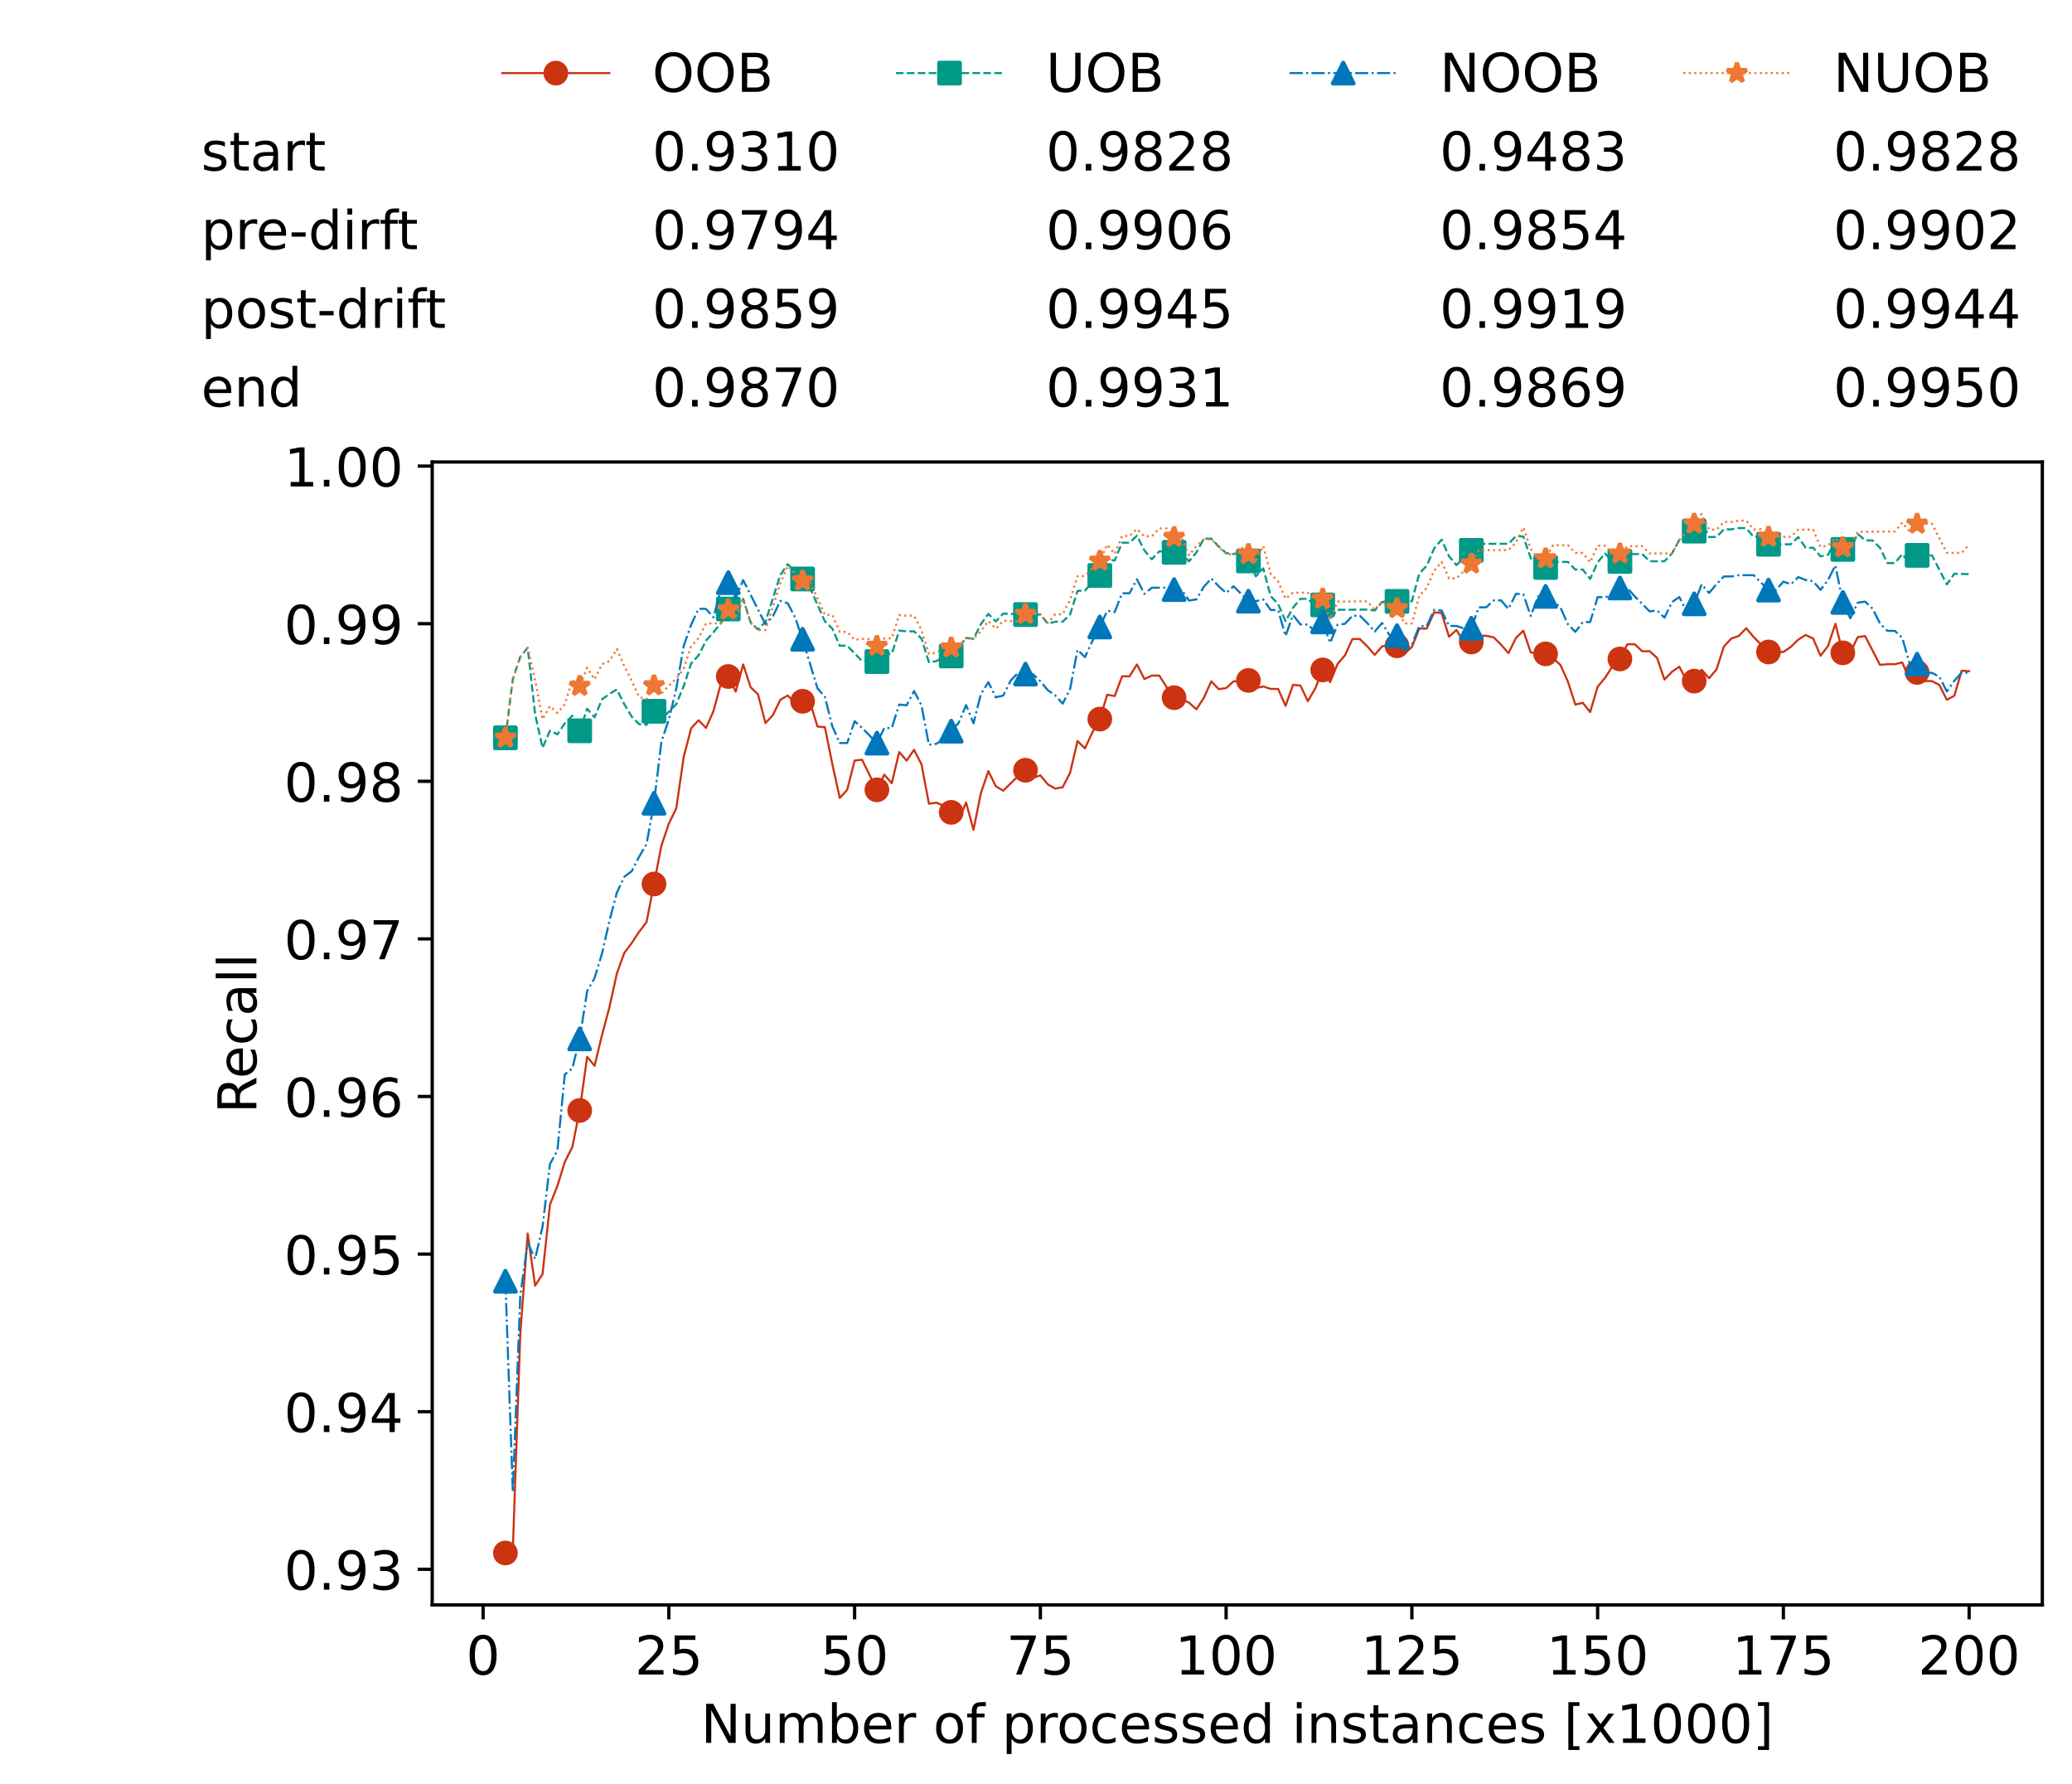 <?xml version="1.0" encoding="utf-8" standalone="no"?>
<!DOCTYPE svg PUBLIC "-//W3C//DTD SVG 1.1//EN"
  "http://www.w3.org/Graphics/SVG/1.1/DTD/svg11.dtd">
<!-- Created with matplotlib (https://matplotlib.org/) -->
<svg height="432.615pt" version="1.1" viewBox="0 0 502.65 432.615" width="502.65pt" xmlns="http://www.w3.org/2000/svg" xmlns:xlink="http://www.w3.org/1999/xlink">
 <defs>
  <style type="text/css">*{stroke-linecap:butt;stroke-linejoin:round;}</style>
 </defs>
 <g id="figure_1">
  <g id="patch_1">
   <path d="M 0 432.615 
L 502.65 432.615 
L 502.65 0 
L 0 0 
z
" style="fill:#ffffff;"/>
  </g>
  <g id="axes_1">
   <g id="patch_2">
    <path d="M 104.85 389.252 
L 495.45 389.252 
L 495.45 112.052 
L 104.85 112.052 
z
" style="fill:#ffffff;"/>
   </g>
   <g id="matplotlib.axis_1">
    <g id="xtick_1">
     <g id="line2d_1">
      <defs>
       <path d="M 0 0 
L 0 3.5 
" id="m353dcc6822" style="stroke:#000000;stroke-width:0.8;"/>
      </defs>
      <g>
       <use style="stroke:#000000;stroke-width:0.8;" x="117.197" xlink:href="#m353dcc6822" y="389.252"/>
      </g>
     </g>
     <g id="text_1">
      <!-- 0 -->
      <g transform="translate(113.061 406.13)scale(0.13 -0.13)">
       <defs>
        <path d="M 31.781 66.406 
Q 24.172 66.406 20.328 58.906 
Q 16.5 51.422 16.5 36.375 
Q 16.5 21.391 20.328 13.891 
Q 24.172 6.391 31.781 6.391 
Q 39.453 6.391 43.281 13.891 
Q 47.125 21.391 47.125 36.375 
Q 47.125 51.422 43.281 58.906 
Q 39.453 66.406 31.781 66.406 
z
M 31.781 74.219 
Q 44.047 74.219 50.516 64.516 
Q 56.984 54.828 56.984 36.375 
Q 56.984 17.969 50.516 8.266 
Q 44.047 -1.422 31.781 -1.422 
Q 19.531 -1.422 13.062 8.266 
Q 6.594 17.969 6.594 36.375 
Q 6.594 54.828 13.062 64.516 
Q 19.531 74.219 31.781 74.219 
z
" id="DejaVuSans-48"/>
       </defs>
       <use xlink:href="#DejaVuSans-48"/>
      </g>
     </g>
    </g>
    <g id="xtick_2">
     <g id="line2d_2">
      <g>
       <use style="stroke:#000000;stroke-width:0.8;" x="162.259" xlink:href="#m353dcc6822" y="389.252"/>
      </g>
     </g>
     <g id="text_2">
      <!-- 25 -->
      <g transform="translate(153.988 406.13)scale(0.13 -0.13)">
       <defs>
        <path d="M 19.188 8.297 
L 53.609 8.297 
L 53.609 0 
L 7.328 0 
L 7.328 8.297 
Q 12.938 14.109 22.625 23.891 
Q 32.328 33.688 34.812 36.531 
Q 39.547 41.844 41.422 45.531 
Q 43.312 49.219 43.312 52.781 
Q 43.312 58.594 39.234 62.25 
Q 35.156 65.922 28.609 65.922 
Q 23.969 65.922 18.812 64.312 
Q 13.672 62.703 7.812 59.422 
L 7.812 69.391 
Q 13.766 71.781 18.938 73 
Q 24.125 74.219 28.422 74.219 
Q 39.75 74.219 46.484 68.547 
Q 53.219 62.891 53.219 53.422 
Q 53.219 48.922 51.531 44.891 
Q 49.859 40.875 45.406 35.406 
Q 44.188 33.984 37.641 27.219 
Q 31.109 20.453 19.188 8.297 
z
" id="DejaVuSans-50"/>
        <path d="M 10.797 72.906 
L 49.516 72.906 
L 49.516 64.594 
L 19.828 64.594 
L 19.828 46.734 
Q 21.969 47.469 24.109 47.828 
Q 26.266 48.188 28.422 48.188 
Q 40.625 48.188 47.75 41.5 
Q 54.891 34.812 54.891 23.391 
Q 54.891 11.625 47.562 5.094 
Q 40.234 -1.422 26.906 -1.422 
Q 22.312 -1.422 17.547 -0.641 
Q 12.797 0.141 7.719 1.703 
L 7.719 11.625 
Q 12.109 9.234 16.797 8.062 
Q 21.484 6.891 26.703 6.891 
Q 35.156 6.891 40.078 11.328 
Q 45.016 15.766 45.016 23.391 
Q 45.016 31 40.078 35.438 
Q 35.156 39.891 26.703 39.891 
Q 22.75 39.891 18.812 39.016 
Q 14.891 38.141 10.797 36.281 
z
" id="DejaVuSans-53"/>
       </defs>
       <use xlink:href="#DejaVuSans-50"/>
       <use x="63.623" xlink:href="#DejaVuSans-53"/>
      </g>
     </g>
    </g>
    <g id="xtick_3">
     <g id="line2d_3">
      <g>
       <use style="stroke:#000000;stroke-width:0.8;" x="207.322" xlink:href="#m353dcc6822" y="389.252"/>
      </g>
     </g>
     <g id="text_3">
      <!-- 50 -->
      <g transform="translate(199.05 406.13)scale(0.13 -0.13)">
       <use xlink:href="#DejaVuSans-53"/>
       <use x="63.623" xlink:href="#DejaVuSans-48"/>
      </g>
     </g>
    </g>
    <g id="xtick_4">
     <g id="line2d_4">
      <g>
       <use style="stroke:#000000;stroke-width:0.8;" x="252.384" xlink:href="#m353dcc6822" y="389.252"/>
      </g>
     </g>
     <g id="text_4">
      <!-- 75 -->
      <g transform="translate(244.113 406.13)scale(0.13 -0.13)">
       <defs>
        <path d="M 8.203 72.906 
L 55.078 72.906 
L 55.078 68.703 
L 28.609 0 
L 18.312 0 
L 43.219 64.594 
L 8.203 64.594 
z
" id="DejaVuSans-55"/>
       </defs>
       <use xlink:href="#DejaVuSans-55"/>
       <use x="63.623" xlink:href="#DejaVuSans-53"/>
      </g>
     </g>
    </g>
    <g id="xtick_5">
     <g id="line2d_5">
      <g>
       <use style="stroke:#000000;stroke-width:0.8;" x="297.446" xlink:href="#m353dcc6822" y="389.252"/>
      </g>
     </g>
     <g id="text_5">
      <!-- 100 -->
      <g transform="translate(285.039 406.13)scale(0.13 -0.13)">
       <defs>
        <path d="M 12.406 8.297 
L 28.516 8.297 
L 28.516 63.922 
L 10.984 60.406 
L 10.984 69.391 
L 28.422 72.906 
L 38.281 72.906 
L 38.281 8.297 
L 54.391 8.297 
L 54.391 0 
L 12.406 0 
z
" id="DejaVuSans-49"/>
       </defs>
       <use xlink:href="#DejaVuSans-49"/>
       <use x="63.623" xlink:href="#DejaVuSans-48"/>
       <use x="127.246" xlink:href="#DejaVuSans-48"/>
      </g>
     </g>
    </g>
    <g id="xtick_6">
     <g id="line2d_6">
      <g>
       <use style="stroke:#000000;stroke-width:0.8;" x="342.509" xlink:href="#m353dcc6822" y="389.252"/>
      </g>
     </g>
     <g id="text_6">
      <!-- 125 -->
      <g transform="translate(330.102 406.13)scale(0.13 -0.13)">
       <use xlink:href="#DejaVuSans-49"/>
       <use x="63.623" xlink:href="#DejaVuSans-50"/>
       <use x="127.246" xlink:href="#DejaVuSans-53"/>
      </g>
     </g>
    </g>
    <g id="xtick_7">
     <g id="line2d_7">
      <g>
       <use style="stroke:#000000;stroke-width:0.8;" x="387.571" xlink:href="#m353dcc6822" y="389.252"/>
      </g>
     </g>
     <g id="text_7">
      <!-- 150 -->
      <g transform="translate(375.164 406.13)scale(0.13 -0.13)">
       <use xlink:href="#DejaVuSans-49"/>
       <use x="63.623" xlink:href="#DejaVuSans-53"/>
       <use x="127.246" xlink:href="#DejaVuSans-48"/>
      </g>
     </g>
    </g>
    <g id="xtick_8">
     <g id="line2d_8">
      <g>
       <use style="stroke:#000000;stroke-width:0.8;" x="432.633" xlink:href="#m353dcc6822" y="389.252"/>
      </g>
     </g>
     <g id="text_8">
      <!-- 175 -->
      <g transform="translate(420.226 406.13)scale(0.13 -0.13)">
       <use xlink:href="#DejaVuSans-49"/>
       <use x="63.623" xlink:href="#DejaVuSans-55"/>
       <use x="127.246" xlink:href="#DejaVuSans-53"/>
      </g>
     </g>
    </g>
    <g id="xtick_9">
     <g id="line2d_9">
      <g>
       <use style="stroke:#000000;stroke-width:0.8;" x="477.695" xlink:href="#m353dcc6822" y="389.252"/>
      </g>
     </g>
     <g id="text_9">
      <!-- 200 -->
      <g transform="translate(465.289 406.13)scale(0.13 -0.13)">
       <use xlink:href="#DejaVuSans-50"/>
       <use x="63.623" xlink:href="#DejaVuSans-48"/>
       <use x="127.246" xlink:href="#DejaVuSans-48"/>
      </g>
     </g>
    </g>
    <g id="text_10">
     <!-- Number of processed instances [x1000] -->
     <g transform="translate(170.025 422.711)scale(0.13 -0.13)">
      <defs>
       <path d="M 9.812 72.906 
L 23.094 72.906 
L 55.422 11.922 
L 55.422 72.906 
L 64.984 72.906 
L 64.984 0 
L 51.703 0 
L 19.391 60.984 
L 19.391 0 
L 9.812 0 
z
" id="DejaVuSans-78"/>
       <path d="M 8.5 21.578 
L 8.5 54.688 
L 17.484 54.688 
L 17.484 21.922 
Q 17.484 14.156 20.5 10.266 
Q 23.531 6.391 29.594 6.391 
Q 36.859 6.391 41.078 11.031 
Q 45.312 15.672 45.312 23.688 
L 45.312 54.688 
L 54.297 54.688 
L 54.297 0 
L 45.312 0 
L 45.312 8.406 
Q 42.047 3.422 37.719 1 
Q 33.406 -1.422 27.688 -1.422 
Q 18.266 -1.422 13.375 4.438 
Q 8.5 10.297 8.5 21.578 
z
M 31.109 56 
z
" id="DejaVuSans-117"/>
       <path d="M 52 44.188 
Q 55.375 50.25 60.062 53.125 
Q 64.75 56 71.094 56 
Q 79.641 56 84.281 50.016 
Q 88.922 44.047 88.922 33.016 
L 88.922 0 
L 79.891 0 
L 79.891 32.719 
Q 79.891 40.578 77.094 44.375 
Q 74.312 48.188 68.609 48.188 
Q 61.625 48.188 57.562 43.547 
Q 53.516 38.922 53.516 30.906 
L 53.516 0 
L 44.484 0 
L 44.484 32.719 
Q 44.484 40.625 41.703 44.406 
Q 38.922 48.188 33.109 48.188 
Q 26.219 48.188 22.156 43.531 
Q 18.109 38.875 18.109 30.906 
L 18.109 0 
L 9.078 0 
L 9.078 54.688 
L 18.109 54.688 
L 18.109 46.188 
Q 21.188 51.219 25.484 53.609 
Q 29.781 56 35.688 56 
Q 41.656 56 45.828 52.969 
Q 50 49.953 52 44.188 
z
" id="DejaVuSans-109"/>
       <path d="M 48.688 27.297 
Q 48.688 37.203 44.609 42.844 
Q 40.531 48.484 33.406 48.484 
Q 26.266 48.484 22.188 42.844 
Q 18.109 37.203 18.109 27.297 
Q 18.109 17.391 22.188 11.75 
Q 26.266 6.109 33.406 6.109 
Q 40.531 6.109 44.609 11.75 
Q 48.688 17.391 48.688 27.297 
z
M 18.109 46.391 
Q 20.953 51.266 25.266 53.625 
Q 29.594 56 35.594 56 
Q 45.562 56 51.781 48.094 
Q 58.016 40.188 58.016 27.297 
Q 58.016 14.406 51.781 6.484 
Q 45.562 -1.422 35.594 -1.422 
Q 29.594 -1.422 25.266 0.953 
Q 20.953 3.328 18.109 8.203 
L 18.109 0 
L 9.078 0 
L 9.078 75.984 
L 18.109 75.984 
z
" id="DejaVuSans-98"/>
       <path d="M 56.203 29.594 
L 56.203 25.203 
L 14.891 25.203 
Q 15.484 15.922 20.484 11.062 
Q 25.484 6.203 34.422 6.203 
Q 39.594 6.203 44.453 7.469 
Q 49.312 8.734 54.109 11.281 
L 54.109 2.781 
Q 49.266 0.734 44.188 -0.344 
Q 39.109 -1.422 33.891 -1.422 
Q 20.797 -1.422 13.156 6.188 
Q 5.516 13.812 5.516 26.812 
Q 5.516 40.234 12.766 48.109 
Q 20.016 56 32.328 56 
Q 43.359 56 49.781 48.891 
Q 56.203 41.797 56.203 29.594 
z
M 47.219 32.234 
Q 47.125 39.594 43.094 43.984 
Q 39.062 48.391 32.422 48.391 
Q 24.906 48.391 20.391 44.141 
Q 15.875 39.891 15.188 32.172 
z
" id="DejaVuSans-101"/>
       <path d="M 41.109 46.297 
Q 39.594 47.172 37.812 47.578 
Q 36.031 48 33.891 48 
Q 26.266 48 22.188 43.047 
Q 18.109 38.094 18.109 28.812 
L 18.109 0 
L 9.078 0 
L 9.078 54.688 
L 18.109 54.688 
L 18.109 46.188 
Q 20.953 51.172 25.484 53.578 
Q 30.031 56 36.531 56 
Q 37.453 56 38.578 55.875 
Q 39.703 55.766 41.062 55.516 
z
" id="DejaVuSans-114"/>
       <path id="DejaVuSans-32"/>
       <path d="M 30.609 48.391 
Q 23.391 48.391 19.188 42.75 
Q 14.984 37.109 14.984 27.297 
Q 14.984 17.484 19.156 11.844 
Q 23.344 6.203 30.609 6.203 
Q 37.797 6.203 41.984 11.859 
Q 46.188 17.531 46.188 27.297 
Q 46.188 37.016 41.984 42.703 
Q 37.797 48.391 30.609 48.391 
z
M 30.609 56 
Q 42.328 56 49.016 48.375 
Q 55.719 40.766 55.719 27.297 
Q 55.719 13.875 49.016 6.219 
Q 42.328 -1.422 30.609 -1.422 
Q 18.844 -1.422 12.172 6.219 
Q 5.516 13.875 5.516 27.297 
Q 5.516 40.766 12.172 48.375 
Q 18.844 56 30.609 56 
z
" id="DejaVuSans-111"/>
       <path d="M 37.109 75.984 
L 37.109 68.5 
L 28.516 68.5 
Q 23.688 68.5 21.797 66.547 
Q 19.922 64.594 19.922 59.516 
L 19.922 54.688 
L 34.719 54.688 
L 34.719 47.703 
L 19.922 47.703 
L 19.922 0 
L 10.891 0 
L 10.891 47.703 
L 2.297 47.703 
L 2.297 54.688 
L 10.891 54.688 
L 10.891 58.5 
Q 10.891 67.625 15.141 71.797 
Q 19.391 75.984 28.609 75.984 
z
" id="DejaVuSans-102"/>
       <path d="M 18.109 8.203 
L 18.109 -20.797 
L 9.078 -20.797 
L 9.078 54.688 
L 18.109 54.688 
L 18.109 46.391 
Q 20.953 51.266 25.266 53.625 
Q 29.594 56 35.594 56 
Q 45.562 56 51.781 48.094 
Q 58.016 40.188 58.016 27.297 
Q 58.016 14.406 51.781 6.484 
Q 45.562 -1.422 35.594 -1.422 
Q 29.594 -1.422 25.266 0.953 
Q 20.953 3.328 18.109 8.203 
z
M 48.688 27.297 
Q 48.688 37.203 44.609 42.844 
Q 40.531 48.484 33.406 48.484 
Q 26.266 48.484 22.188 42.844 
Q 18.109 37.203 18.109 27.297 
Q 18.109 17.391 22.188 11.75 
Q 26.266 6.109 33.406 6.109 
Q 40.531 6.109 44.609 11.75 
Q 48.688 17.391 48.688 27.297 
z
" id="DejaVuSans-112"/>
       <path d="M 48.781 52.594 
L 48.781 44.188 
Q 44.969 46.297 41.141 47.344 
Q 37.312 48.391 33.406 48.391 
Q 24.656 48.391 19.812 42.844 
Q 14.984 37.312 14.984 27.297 
Q 14.984 17.281 19.812 11.734 
Q 24.656 6.203 33.406 6.203 
Q 37.312 6.203 41.141 7.25 
Q 44.969 8.297 48.781 10.406 
L 48.781 2.094 
Q 45.016 0.344 40.984 -0.531 
Q 36.969 -1.422 32.422 -1.422 
Q 20.062 -1.422 12.781 6.344 
Q 5.516 14.109 5.516 27.297 
Q 5.516 40.672 12.859 48.328 
Q 20.219 56 33.016 56 
Q 37.156 56 41.109 55.141 
Q 45.062 54.297 48.781 52.594 
z
" id="DejaVuSans-99"/>
       <path d="M 44.281 53.078 
L 44.281 44.578 
Q 40.484 46.531 36.375 47.5 
Q 32.281 48.484 27.875 48.484 
Q 21.188 48.484 17.844 46.438 
Q 14.5 44.391 14.5 40.281 
Q 14.5 37.156 16.891 35.375 
Q 19.281 33.594 26.516 31.984 
L 29.594 31.297 
Q 39.156 29.25 43.188 25.516 
Q 47.219 21.781 47.219 15.094 
Q 47.219 7.469 41.188 3.016 
Q 35.156 -1.422 24.609 -1.422 
Q 20.219 -1.422 15.453 -0.562 
Q 10.688 0.297 5.422 2 
L 5.422 11.281 
Q 10.406 8.688 15.234 7.391 
Q 20.062 6.109 24.812 6.109 
Q 31.156 6.109 34.562 8.281 
Q 37.984 10.453 37.984 14.406 
Q 37.984 18.062 35.516 20.016 
Q 33.062 21.969 24.703 23.781 
L 21.578 24.516 
Q 13.234 26.266 9.516 29.906 
Q 5.812 33.547 5.812 39.891 
Q 5.812 47.609 11.281 51.797 
Q 16.75 56 26.812 56 
Q 31.781 56 36.172 55.266 
Q 40.578 54.547 44.281 53.078 
z
" id="DejaVuSans-115"/>
       <path d="M 45.406 46.391 
L 45.406 75.984 
L 54.391 75.984 
L 54.391 0 
L 45.406 0 
L 45.406 8.203 
Q 42.578 3.328 38.25 0.953 
Q 33.938 -1.422 27.875 -1.422 
Q 17.969 -1.422 11.734 6.484 
Q 5.516 14.406 5.516 27.297 
Q 5.516 40.188 11.734 48.094 
Q 17.969 56 27.875 56 
Q 33.938 56 38.25 53.625 
Q 42.578 51.266 45.406 46.391 
z
M 14.797 27.297 
Q 14.797 17.391 18.875 11.75 
Q 22.953 6.109 30.078 6.109 
Q 37.203 6.109 41.297 11.75 
Q 45.406 17.391 45.406 27.297 
Q 45.406 37.203 41.297 42.844 
Q 37.203 48.484 30.078 48.484 
Q 22.953 48.484 18.875 42.844 
Q 14.797 37.203 14.797 27.297 
z
" id="DejaVuSans-100"/>
       <path d="M 9.422 54.688 
L 18.406 54.688 
L 18.406 0 
L 9.422 0 
z
M 9.422 75.984 
L 18.406 75.984 
L 18.406 64.594 
L 9.422 64.594 
z
" id="DejaVuSans-105"/>
       <path d="M 54.891 33.016 
L 54.891 0 
L 45.906 0 
L 45.906 32.719 
Q 45.906 40.484 42.875 44.328 
Q 39.844 48.188 33.797 48.188 
Q 26.516 48.188 22.312 43.547 
Q 18.109 38.922 18.109 30.906 
L 18.109 0 
L 9.078 0 
L 9.078 54.688 
L 18.109 54.688 
L 18.109 46.188 
Q 21.344 51.125 25.703 53.562 
Q 30.078 56 35.797 56 
Q 45.219 56 50.047 50.172 
Q 54.891 44.344 54.891 33.016 
z
" id="DejaVuSans-110"/>
       <path d="M 18.312 70.219 
L 18.312 54.688 
L 36.812 54.688 
L 36.812 47.703 
L 18.312 47.703 
L 18.312 18.016 
Q 18.312 11.328 20.141 9.422 
Q 21.969 7.516 27.594 7.516 
L 36.812 7.516 
L 36.812 0 
L 27.594 0 
Q 17.188 0 13.234 3.875 
Q 9.281 7.766 9.281 18.016 
L 9.281 47.703 
L 2.688 47.703 
L 2.688 54.688 
L 9.281 54.688 
L 9.281 70.219 
z
" id="DejaVuSans-116"/>
       <path d="M 34.281 27.484 
Q 23.391 27.484 19.188 25 
Q 14.984 22.516 14.984 16.5 
Q 14.984 11.719 18.141 8.906 
Q 21.297 6.109 26.703 6.109 
Q 34.188 6.109 38.703 11.406 
Q 43.219 16.703 43.219 25.484 
L 43.219 27.484 
z
M 52.203 31.203 
L 52.203 0 
L 43.219 0 
L 43.219 8.297 
Q 40.141 3.328 35.547 0.953 
Q 30.953 -1.422 24.312 -1.422 
Q 15.922 -1.422 10.953 3.297 
Q 6 8.016 6 15.922 
Q 6 25.141 12.172 29.828 
Q 18.359 34.516 30.609 34.516 
L 43.219 34.516 
L 43.219 35.406 
Q 43.219 41.609 39.141 45 
Q 35.062 48.391 27.688 48.391 
Q 23 48.391 18.547 47.266 
Q 14.109 46.141 10.016 43.891 
L 10.016 52.203 
Q 14.938 54.109 19.578 55.047 
Q 24.219 56 28.609 56 
Q 40.484 56 46.344 49.844 
Q 52.203 43.703 52.203 31.203 
z
" id="DejaVuSans-97"/>
       <path d="M 8.594 75.984 
L 29.297 75.984 
L 29.297 69 
L 17.578 69 
L 17.578 -6.203 
L 29.297 -6.203 
L 29.297 -13.188 
L 8.594 -13.188 
z
" id="DejaVuSans-91"/>
       <path d="M 54.891 54.688 
L 35.109 28.078 
L 55.906 0 
L 45.312 0 
L 29.391 21.484 
L 13.484 0 
L 2.875 0 
L 24.125 28.609 
L 4.688 54.688 
L 15.281 54.688 
L 29.781 35.203 
L 44.281 54.688 
z
" id="DejaVuSans-120"/>
       <path d="M 30.422 75.984 
L 30.422 -13.188 
L 9.719 -13.188 
L 9.719 -6.203 
L 21.391 -6.203 
L 21.391 69 
L 9.719 69 
L 9.719 75.984 
z
" id="DejaVuSans-93"/>
      </defs>
      <use xlink:href="#DejaVuSans-78"/>
      <use x="74.805" xlink:href="#DejaVuSans-117"/>
      <use x="138.184" xlink:href="#DejaVuSans-109"/>
      <use x="235.596" xlink:href="#DejaVuSans-98"/>
      <use x="299.072" xlink:href="#DejaVuSans-101"/>
      <use x="360.596" xlink:href="#DejaVuSans-114"/>
      <use x="401.709" xlink:href="#DejaVuSans-32"/>
      <use x="433.496" xlink:href="#DejaVuSans-111"/>
      <use x="494.678" xlink:href="#DejaVuSans-102"/>
      <use x="529.883" xlink:href="#DejaVuSans-32"/>
      <use x="561.67" xlink:href="#DejaVuSans-112"/>
      <use x="625.146" xlink:href="#DejaVuSans-114"/>
      <use x="664.01" xlink:href="#DejaVuSans-111"/>
      <use x="725.191" xlink:href="#DejaVuSans-99"/>
      <use x="780.172" xlink:href="#DejaVuSans-101"/>
      <use x="841.695" xlink:href="#DejaVuSans-115"/>
      <use x="893.795" xlink:href="#DejaVuSans-115"/>
      <use x="945.895" xlink:href="#DejaVuSans-101"/>
      <use x="1007.418" xlink:href="#DejaVuSans-100"/>
      <use x="1070.895" xlink:href="#DejaVuSans-32"/>
      <use x="1102.682" xlink:href="#DejaVuSans-105"/>
      <use x="1130.465" xlink:href="#DejaVuSans-110"/>
      <use x="1193.844" xlink:href="#DejaVuSans-115"/>
      <use x="1245.943" xlink:href="#DejaVuSans-116"/>
      <use x="1285.152" xlink:href="#DejaVuSans-97"/>
      <use x="1346.432" xlink:href="#DejaVuSans-110"/>
      <use x="1409.811" xlink:href="#DejaVuSans-99"/>
      <use x="1464.791" xlink:href="#DejaVuSans-101"/>
      <use x="1526.314" xlink:href="#DejaVuSans-115"/>
      <use x="1578.414" xlink:href="#DejaVuSans-32"/>
      <use x="1610.201" xlink:href="#DejaVuSans-91"/>
      <use x="1649.215" xlink:href="#DejaVuSans-120"/>
      <use x="1708.395" xlink:href="#DejaVuSans-49"/>
      <use x="1772.018" xlink:href="#DejaVuSans-48"/>
      <use x="1835.641" xlink:href="#DejaVuSans-48"/>
      <use x="1899.264" xlink:href="#DejaVuSans-48"/>
      <use x="1962.887" xlink:href="#DejaVuSans-93"/>
     </g>
    </g>
   </g>
   <g id="matplotlib.axis_2">
    <g id="ytick_1">
     <g id="line2d_10">
      <defs>
       <path d="M 0 0 
L -3.5 0 
" id="m3764f92821" style="stroke:#000000;stroke-width:0.8;"/>
      </defs>
      <g>
       <use style="stroke:#000000;stroke-width:0.8;" x="104.85" xlink:href="#m3764f92821" y="380.606"/>
      </g>
     </g>
     <g id="text_11">
      <!-- 0.93 -->
      <g transform="translate(68.905 385.545)scale(0.13 -0.13)">
       <defs>
        <path d="M 10.688 12.406 
L 21 12.406 
L 21 0 
L 10.688 0 
z
" id="DejaVuSans-46"/>
        <path d="M 10.984 1.516 
L 10.984 10.5 
Q 14.703 8.734 18.5 7.812 
Q 22.312 6.891 25.984 6.891 
Q 35.75 6.891 40.891 13.453 
Q 46.047 20.016 46.781 33.406 
Q 43.953 29.203 39.594 26.953 
Q 35.25 24.703 29.984 24.703 
Q 19.047 24.703 12.672 31.312 
Q 6.297 37.938 6.297 49.422 
Q 6.297 60.641 12.938 67.422 
Q 19.578 74.219 30.609 74.219 
Q 43.266 74.219 49.922 64.516 
Q 56.594 54.828 56.594 36.375 
Q 56.594 19.141 48.406 8.859 
Q 40.234 -1.422 26.422 -1.422 
Q 22.703 -1.422 18.891 -0.688 
Q 15.094 0.047 10.984 1.516 
z
M 30.609 32.422 
Q 37.25 32.422 41.125 36.953 
Q 45.016 41.5 45.016 49.422 
Q 45.016 57.281 41.125 61.844 
Q 37.25 66.406 30.609 66.406 
Q 23.969 66.406 20.094 61.844 
Q 16.219 57.281 16.219 49.422 
Q 16.219 41.5 20.094 36.953 
Q 23.969 32.422 30.609 32.422 
z
" id="DejaVuSans-57"/>
        <path d="M 40.578 39.312 
Q 47.656 37.797 51.625 33 
Q 55.609 28.219 55.609 21.188 
Q 55.609 10.406 48.188 4.484 
Q 40.766 -1.422 27.094 -1.422 
Q 22.516 -1.422 17.656 -0.516 
Q 12.797 0.391 7.625 2.203 
L 7.625 11.719 
Q 11.719 9.328 16.594 8.109 
Q 21.484 6.891 26.812 6.891 
Q 36.078 6.891 40.938 10.547 
Q 45.797 14.203 45.797 21.188 
Q 45.797 27.641 41.281 31.266 
Q 36.766 34.906 28.719 34.906 
L 20.219 34.906 
L 20.219 43.016 
L 29.109 43.016 
Q 36.375 43.016 40.234 45.922 
Q 44.094 48.828 44.094 54.297 
Q 44.094 59.906 40.109 62.906 
Q 36.141 65.922 28.719 65.922 
Q 24.656 65.922 20.016 65.031 
Q 15.375 64.156 9.812 62.312 
L 9.812 71.094 
Q 15.438 72.656 20.344 73.438 
Q 25.25 74.219 29.594 74.219 
Q 40.828 74.219 47.359 69.109 
Q 53.906 64.016 53.906 55.328 
Q 53.906 49.266 50.438 45.094 
Q 46.969 40.922 40.578 39.312 
z
" id="DejaVuSans-51"/>
       </defs>
       <use xlink:href="#DejaVuSans-48"/>
       <use x="63.623" xlink:href="#DejaVuSans-46"/>
       <use x="95.41" xlink:href="#DejaVuSans-57"/>
       <use x="159.033" xlink:href="#DejaVuSans-51"/>
      </g>
     </g>
    </g>
    <g id="ytick_2">
     <g id="line2d_11">
      <g>
       <use style="stroke:#000000;stroke-width:0.8;" x="104.85" xlink:href="#m3764f92821" y="342.383"/>
      </g>
     </g>
     <g id="text_12">
      <!-- 0.94 -->
      <g transform="translate(68.905 347.321)scale(0.13 -0.13)">
       <defs>
        <path d="M 37.797 64.312 
L 12.891 25.391 
L 37.797 25.391 
z
M 35.203 72.906 
L 47.609 72.906 
L 47.609 25.391 
L 58.016 25.391 
L 58.016 17.188 
L 47.609 17.188 
L 47.609 0 
L 37.797 0 
L 37.797 17.188 
L 4.891 17.188 
L 4.891 26.703 
z
" id="DejaVuSans-52"/>
       </defs>
       <use xlink:href="#DejaVuSans-48"/>
       <use x="63.623" xlink:href="#DejaVuSans-46"/>
       <use x="95.41" xlink:href="#DejaVuSans-57"/>
       <use x="159.033" xlink:href="#DejaVuSans-52"/>
      </g>
     </g>
    </g>
    <g id="ytick_3">
     <g id="line2d_12">
      <g>
       <use style="stroke:#000000;stroke-width:0.8;" x="104.85" xlink:href="#m3764f92821" y="304.159"/>
      </g>
     </g>
     <g id="text_13">
      <!-- 0.95 -->
      <g transform="translate(68.905 309.098)scale(0.13 -0.13)">
       <use xlink:href="#DejaVuSans-48"/>
       <use x="63.623" xlink:href="#DejaVuSans-46"/>
       <use x="95.41" xlink:href="#DejaVuSans-57"/>
       <use x="159.033" xlink:href="#DejaVuSans-53"/>
      </g>
     </g>
    </g>
    <g id="ytick_4">
     <g id="line2d_13">
      <g>
       <use style="stroke:#000000;stroke-width:0.8;" x="104.85" xlink:href="#m3764f92821" y="265.936"/>
      </g>
     </g>
     <g id="text_14">
      <!-- 0.96 -->
      <g transform="translate(68.905 270.875)scale(0.13 -0.13)">
       <defs>
        <path d="M 33.016 40.375 
Q 26.375 40.375 22.484 35.828 
Q 18.609 31.297 18.609 23.391 
Q 18.609 15.531 22.484 10.953 
Q 26.375 6.391 33.016 6.391 
Q 39.656 6.391 43.531 10.953 
Q 47.406 15.531 47.406 23.391 
Q 47.406 31.297 43.531 35.828 
Q 39.656 40.375 33.016 40.375 
z
M 52.594 71.297 
L 52.594 62.312 
Q 48.875 64.062 45.094 64.984 
Q 41.312 65.922 37.594 65.922 
Q 27.828 65.922 22.672 59.328 
Q 17.531 52.734 16.797 39.406 
Q 19.672 43.656 24.016 45.922 
Q 28.375 48.188 33.594 48.188 
Q 44.578 48.188 50.953 41.516 
Q 57.328 34.859 57.328 23.391 
Q 57.328 12.156 50.688 5.359 
Q 44.047 -1.422 33.016 -1.422 
Q 20.359 -1.422 13.672 8.266 
Q 6.984 17.969 6.984 36.375 
Q 6.984 53.656 15.188 63.938 
Q 23.391 74.219 37.203 74.219 
Q 40.922 74.219 44.703 73.484 
Q 48.484 72.75 52.594 71.297 
z
" id="DejaVuSans-54"/>
       </defs>
       <use xlink:href="#DejaVuSans-48"/>
       <use x="63.623" xlink:href="#DejaVuSans-46"/>
       <use x="95.41" xlink:href="#DejaVuSans-57"/>
       <use x="159.033" xlink:href="#DejaVuSans-54"/>
      </g>
     </g>
    </g>
    <g id="ytick_5">
     <g id="line2d_14">
      <g>
       <use style="stroke:#000000;stroke-width:0.8;" x="104.85" xlink:href="#m3764f92821" y="227.712"/>
      </g>
     </g>
     <g id="text_15">
      <!-- 0.97 -->
      <g transform="translate(68.905 232.651)scale(0.13 -0.13)">
       <use xlink:href="#DejaVuSans-48"/>
       <use x="63.623" xlink:href="#DejaVuSans-46"/>
       <use x="95.41" xlink:href="#DejaVuSans-57"/>
       <use x="159.033" xlink:href="#DejaVuSans-55"/>
      </g>
     </g>
    </g>
    <g id="ytick_6">
     <g id="line2d_15">
      <g>
       <use style="stroke:#000000;stroke-width:0.8;" x="104.85" xlink:href="#m3764f92821" y="189.489"/>
      </g>
     </g>
     <g id="text_16">
      <!-- 0.98 -->
      <g transform="translate(68.905 194.428)scale(0.13 -0.13)">
       <defs>
        <path d="M 31.781 34.625 
Q 24.75 34.625 20.719 30.859 
Q 16.703 27.094 16.703 20.516 
Q 16.703 13.922 20.719 10.156 
Q 24.75 6.391 31.781 6.391 
Q 38.812 6.391 42.859 10.172 
Q 46.922 13.969 46.922 20.516 
Q 46.922 27.094 42.891 30.859 
Q 38.875 34.625 31.781 34.625 
z
M 21.922 38.812 
Q 15.578 40.375 12.031 44.719 
Q 8.5 49.078 8.5 55.328 
Q 8.5 64.062 14.719 69.141 
Q 20.953 74.219 31.781 74.219 
Q 42.672 74.219 48.875 69.141 
Q 55.078 64.062 55.078 55.328 
Q 55.078 49.078 51.531 44.719 
Q 48 40.375 41.703 38.812 
Q 48.828 37.156 52.797 32.312 
Q 56.781 27.484 56.781 20.516 
Q 56.781 9.906 50.312 4.234 
Q 43.844 -1.422 31.781 -1.422 
Q 19.734 -1.422 13.25 4.234 
Q 6.781 9.906 6.781 20.516 
Q 6.781 27.484 10.781 32.312 
Q 14.797 37.156 21.922 38.812 
z
M 18.312 54.391 
Q 18.312 48.734 21.844 45.562 
Q 25.391 42.391 31.781 42.391 
Q 38.141 42.391 41.719 45.562 
Q 45.312 48.734 45.312 54.391 
Q 45.312 60.062 41.719 63.234 
Q 38.141 66.406 31.781 66.406 
Q 25.391 66.406 21.844 63.234 
Q 18.312 60.062 18.312 54.391 
z
" id="DejaVuSans-56"/>
       </defs>
       <use xlink:href="#DejaVuSans-48"/>
       <use x="63.623" xlink:href="#DejaVuSans-46"/>
       <use x="95.41" xlink:href="#DejaVuSans-57"/>
       <use x="159.033" xlink:href="#DejaVuSans-56"/>
      </g>
     </g>
    </g>
    <g id="ytick_7">
     <g id="line2d_16">
      <g>
       <use style="stroke:#000000;stroke-width:0.8;" x="104.85" xlink:href="#m3764f92821" y="151.265"/>
      </g>
     </g>
     <g id="text_17">
      <!-- 0.99 -->
      <g transform="translate(68.905 156.204)scale(0.13 -0.13)">
       <use xlink:href="#DejaVuSans-48"/>
       <use x="63.623" xlink:href="#DejaVuSans-46"/>
       <use x="95.41" xlink:href="#DejaVuSans-57"/>
       <use x="159.033" xlink:href="#DejaVuSans-57"/>
      </g>
     </g>
    </g>
    <g id="ytick_8">
     <g id="line2d_17">
      <g>
       <use style="stroke:#000000;stroke-width:0.8;" x="104.85" xlink:href="#m3764f92821" y="113.042"/>
      </g>
     </g>
     <g id="text_18">
      <!-- 1.00 -->
      <g transform="translate(68.905 117.981)scale(0.13 -0.13)">
       <use xlink:href="#DejaVuSans-49"/>
       <use x="63.623" xlink:href="#DejaVuSans-46"/>
       <use x="95.41" xlink:href="#DejaVuSans-48"/>
       <use x="159.033" xlink:href="#DejaVuSans-48"/>
      </g>
     </g>
    </g>
    <g id="text_19">
     <!-- Recall -->
     <g transform="translate(62.201 270.044)rotate(-90)scale(0.13 -0.13)">
      <defs>
       <path d="M 44.391 34.188 
Q 47.562 33.109 50.562 29.594 
Q 53.562 26.078 56.594 19.922 
L 66.609 0 
L 56 0 
L 46.688 18.703 
Q 43.062 26.031 39.672 28.422 
Q 36.281 30.812 30.422 30.812 
L 19.672 30.812 
L 19.672 0 
L 9.812 0 
L 9.812 72.906 
L 32.078 72.906 
Q 44.578 72.906 50.734 67.672 
Q 56.891 62.453 56.891 51.906 
Q 56.891 45.016 53.688 40.469 
Q 50.484 35.938 44.391 34.188 
z
M 19.672 64.797 
L 19.672 38.922 
L 32.078 38.922 
Q 39.203 38.922 42.844 42.219 
Q 46.484 45.516 46.484 51.906 
Q 46.484 58.297 42.844 61.547 
Q 39.203 64.797 32.078 64.797 
z
" id="DejaVuSans-82"/>
       <path d="M 9.422 75.984 
L 18.406 75.984 
L 18.406 0 
L 9.422 0 
z
" id="DejaVuSans-108"/>
      </defs>
      <use xlink:href="#DejaVuSans-82"/>
      <use x="64.982" xlink:href="#DejaVuSans-101"/>
      <use x="126.506" xlink:href="#DejaVuSans-99"/>
      <use x="181.486" xlink:href="#DejaVuSans-97"/>
      <use x="242.766" xlink:href="#DejaVuSans-108"/>
      <use x="270.549" xlink:href="#DejaVuSans-108"/>
     </g>
    </g>
   </g>
   <g id="line2d_18"/>
   <g id="line2d_19"/>
   <g id="line2d_20"/>
   <g id="line2d_21"/>
   <g id="line2d_22"/>
   <g id="line2d_23">
    <path clip-path="url(#pf5e8d83ba8)" d="M 122.605 376.652 
L 124.407 376.006 
L 126.21 323.743 
L 128.012 299.173 
L 129.815 311.804 
L 131.617 309.013 
L 133.419 292.161 
L 135.222 287.632 
L 137.024 281.788 
L 138.827 278.247 
L 140.629 269.325 
L 142.432 256.301 
L 144.234 258.496 
L 146.037 251.042 
L 147.839 244.316 
L 149.642 236.111 
L 151.444 231.12 
L 153.247 228.724 
L 155.049 225.989 
L 156.852 223.636 
L 160.457 205.065 
L 162.259 199.756 
L 164.062 196.027 
L 165.864 183.563 
L 167.667 176.634 
L 169.469 174.684 
L 171.272 176.554 
L 173.074 172.488 
L 174.877 165.821 
L 176.679 164.074 
L 178.482 167.75 
L 180.284 161.151 
L 182.087 166.665 
L 183.889 168.415 
L 185.692 175.365 
L 187.494 173.454 
L 189.297 169.706 
L 191.099 168.693 
L 192.902 170.517 
L 194.704 170.083 
L 196.507 170.28 
L 198.309 176.191 
L 200.112 176.376 
L 201.914 185.307 
L 203.717 193.522 
L 205.519 191.572 
L 207.322 184.468 
L 209.124 184.255 
L 212.729 191.562 
L 214.532 187.886 
L 216.334 189.962 
L 218.137 182.393 
L 219.939 184.464 
L 221.742 181.858 
L 223.544 185.364 
L 225.347 194.92 
L 227.149 194.679 
L 228.952 195.41 
L 230.754 197.023 
L 232.557 198.952 
L 234.359 194.647 
L 236.162 201.257 
L 237.964 192.326 
L 239.767 187.013 
L 241.569 190.689 
L 243.372 191.764 
L 246.976 188.229 
L 248.779 186.811 
L 250.581 188.649 
L 252.384 188.057 
L 254.186 190.229 
L 255.989 191.258 
L 257.791 190.938 
L 259.594 187.432 
L 261.396 179.731 
L 263.199 181.512 
L 265.001 177.611 
L 266.804 174.403 
L 268.606 168.493 
L 270.409 168.817 
L 272.211 164.03 
L 274.014 164.03 
L 275.816 161.153 
L 277.619 164.69 
L 279.421 163.851 
L 281.224 163.851 
L 283.026 166.656 
L 284.829 169.209 
L 286.631 169.495 
L 288.434 170.414 
L 290.236 172.027 
L 292.039 169.261 
L 293.841 165.238 
L 295.644 167.13 
L 297.446 166.894 
L 299.249 165.26 
L 302.854 165.022 
L 304.656 166.896 
L 306.459 166.494 
L 308.261 167.091 
L 310.064 167.091 
L 311.866 171.195 
L 313.669 166.106 
L 315.471 166.262 
L 317.274 170.046 
L 319.076 166.961 
L 320.879 162.481 
L 322.681 165.431 
L 324.484 161.037 
L 326.286 158.929 
L 328.089 154.989 
L 329.891 154.989 
L 331.694 156.772 
L 333.496 158.828 
L 335.299 156.75 
L 337.101 156.523 
L 338.904 156.631 
L 340.706 158.468 
L 342.509 156.939 
L 344.311 152.442 
L 346.114 152.442 
L 347.916 148.501 
L 349.719 148.68 
L 351.521 154.425 
L 353.324 152.788 
L 355.126 155.753 
L 356.928 155.703 
L 358.731 154.201 
L 360.533 154.201 
L 362.336 154.558 
L 364.138 156.344 
L 365.941 158.421 
L 367.743 154.746 
L 369.546 152.963 
L 371.348 158.223 
L 373.151 158.542 
L 374.953 158.581 
L 376.756 159.588 
L 378.558 161.295 
L 380.361 165.318 
L 382.163 170.885 
L 383.966 170.456 
L 385.768 172.704 
L 387.571 166.549 
L 389.373 164.402 
L 391.176 161.594 
L 392.978 159.824 
L 394.781 156.252 
L 396.583 156.252 
L 398.386 157.966 
L 400.188 157.933 
L 401.991 159.567 
L 403.793 164.827 
L 405.596 162.935 
L 407.398 161.698 
L 409.201 165.196 
L 411.003 165.196 
L 412.806 162.427 
L 414.608 164.505 
L 416.411 162.356 
L 418.213 156.789 
L 420.016 154.859 
L 421.818 154.249 
L 423.621 152.356 
L 425.423 154.504 
L 429.028 158.124 
L 432.633 158.124 
L 434.436 156.891 
L 436.238 155.137 
L 438.041 154.009 
L 439.843 154.848 
L 441.646 159.049 
L 443.448 156.702 
L 445.251 151.293 
L 447.053 158.336 
L 448.856 158.317 
L 450.658 154.532 
L 452.461 154.265 
L 456.066 161.25 
L 457.868 161.094 
L 459.671 161.094 
L 461.473 160.653 
L 463.276 164.94 
L 465.078 163.085 
L 466.881 165.185 
L 468.683 165.185 
L 470.485 166.145 
L 472.288 169.718 
L 474.09 168.755 
L 475.893 162.655 
L 477.695 162.798 
L 477.695 162.798 
" style="fill:none;stroke:#cc3311;stroke-linecap:square;stroke-width:0.5;"/>
    <defs>
     <path d="M 0 2.5 
C 0.663 2.5 1.299 2.237 1.768 1.768 
C 2.237 1.299 2.5 0.663 2.5 0 
C 2.5 -0.663 2.237 -1.299 1.768 -1.768 
C 1.299 -2.237 0.663 -2.5 0 -2.5 
C -0.663 -2.5 -1.299 -2.237 -1.768 -1.768 
C -2.237 -1.299 -2.5 -0.663 -2.5 0 
C -2.5 0.663 -2.237 1.299 -1.768 1.768 
C -1.299 2.237 -0.663 2.5 0 2.5 
z
" id="m05d828a1d9" style="stroke:#cc3311;"/>
    </defs>
    <g clip-path="url(#pf5e8d83ba8)">
     <use style="fill:#cc3311;stroke:#cc3311;" x="122.605" xlink:href="#m05d828a1d9" y="376.652"/>
     <use style="fill:#cc3311;stroke:#cc3311;" x="140.629" xlink:href="#m05d828a1d9" y="269.325"/>
     <use style="fill:#cc3311;stroke:#cc3311;" x="158.654" xlink:href="#m05d828a1d9" y="214.396"/>
     <use style="fill:#cc3311;stroke:#cc3311;" x="176.679" xlink:href="#m05d828a1d9" y="164.074"/>
     <use style="fill:#cc3311;stroke:#cc3311;" x="194.704" xlink:href="#m05d828a1d9" y="170.083"/>
     <use style="fill:#cc3311;stroke:#cc3311;" x="212.729" xlink:href="#m05d828a1d9" y="191.562"/>
     <use style="fill:#cc3311;stroke:#cc3311;" x="230.754" xlink:href="#m05d828a1d9" y="197.023"/>
     <use style="fill:#cc3311;stroke:#cc3311;" x="248.779" xlink:href="#m05d828a1d9" y="186.811"/>
     <use style="fill:#cc3311;stroke:#cc3311;" x="266.804" xlink:href="#m05d828a1d9" y="174.403"/>
     <use style="fill:#cc3311;stroke:#cc3311;" x="284.829" xlink:href="#m05d828a1d9" y="169.209"/>
     <use style="fill:#cc3311;stroke:#cc3311;" x="302.854" xlink:href="#m05d828a1d9" y="165.022"/>
     <use style="fill:#cc3311;stroke:#cc3311;" x="320.879" xlink:href="#m05d828a1d9" y="162.481"/>
     <use style="fill:#cc3311;stroke:#cc3311;" x="338.904" xlink:href="#m05d828a1d9" y="156.631"/>
     <use style="fill:#cc3311;stroke:#cc3311;" x="356.928" xlink:href="#m05d828a1d9" y="155.703"/>
     <use style="fill:#cc3311;stroke:#cc3311;" x="374.953" xlink:href="#m05d828a1d9" y="158.581"/>
     <use style="fill:#cc3311;stroke:#cc3311;" x="392.978" xlink:href="#m05d828a1d9" y="159.824"/>
     <use style="fill:#cc3311;stroke:#cc3311;" x="411.003" xlink:href="#m05d828a1d9" y="165.196"/>
     <use style="fill:#cc3311;stroke:#cc3311;" x="429.028" xlink:href="#m05d828a1d9" y="158.124"/>
     <use style="fill:#cc3311;stroke:#cc3311;" x="447.053" xlink:href="#m05d828a1d9" y="158.336"/>
     <use style="fill:#cc3311;stroke:#cc3311;" x="465.078" xlink:href="#m05d828a1d9" y="163.085"/>
    </g>
   </g>
   <g id="line2d_24"/>
   <g id="line2d_25"/>
   <g id="line2d_26"/>
   <g id="line2d_27"/>
   <g id="line2d_28">
    <path clip-path="url(#pf5e8d83ba8)" d="M 122.605 178.944 
L 124.407 164.73 
L 126.21 159.298 
L 128.012 157.102 
L 129.815 173.219 
L 131.617 181.391 
L 133.419 177.199 
L 135.222 178.11 
L 137.024 175.398 
L 138.827 173.607 
L 140.629 177.245 
L 142.432 171.895 
L 144.234 173.975 
L 146.037 169.623 
L 147.839 168.325 
L 149.642 167.212 
L 151.444 170.771 
L 153.247 173.809 
L 155.049 175.64 
L 156.852 175.805 
L 158.654 172.51 
L 160.457 174.421 
L 164.062 170.778 
L 165.864 166.366 
L 167.667 160.905 
L 169.469 158.955 
L 171.272 155.383 
L 173.074 153.35 
L 174.877 151.128 
L 176.679 147.704 
L 178.482 149.542 
L 180.284 145.247 
L 182.087 150.924 
L 183.889 152.674 
L 185.692 150.801 
L 189.297 139.446 
L 191.099 136.84 
L 194.704 140.417 
L 196.507 142.605 
L 200.112 150.7 
L 201.914 152.453 
L 203.717 156.607 
L 205.519 156.607 
L 209.124 160.339 
L 210.927 160.339 
L 212.729 160.454 
L 214.532 158.617 
L 216.334 158.617 
L 218.137 152.94 
L 219.939 153.118 
L 221.742 153.118 
L 223.544 154.872 
L 225.347 160.605 
L 227.149 160.364 
L 228.952 159.145 
L 230.754 159.098 
L 232.557 157.066 
L 234.359 154.732 
L 236.162 154.921 
L 237.964 151.348 
L 239.767 148.885 
L 241.569 150.723 
L 243.372 148.811 
L 248.779 149.054 
L 252.384 149.054 
L 254.186 151.226 
L 255.989 150.795 
L 257.791 150.795 
L 259.594 149.041 
L 261.396 143.308 
L 263.199 143.233 
L 265.001 141.283 
L 266.804 139.576 
L 268.606 135.636 
L 270.409 135.96 
L 272.211 131.617 
L 274.014 131.617 
L 275.816 129.925 
L 277.619 133.497 
L 279.421 135.644 
L 281.224 133.733 
L 283.026 133.733 
L 284.829 133.959 
L 286.631 133.959 
L 288.434 136.156 
L 290.236 133.984 
L 292.039 130.631 
L 293.841 130.631 
L 295.644 132.524 
L 297.446 134.143 
L 299.249 134.365 
L 301.051 134.235 
L 302.854 136.038 
L 304.656 139.785 
L 306.459 137.855 
L 308.261 144.6 
L 310.064 146.474 
L 311.866 150.674 
L 313.669 147.389 
L 315.471 145.241 
L 317.274 145.241 
L 319.076 146.995 
L 320.879 146.715 
L 322.681 150.097 
L 324.484 147.901 
L 331.694 147.846 
L 333.496 148.064 
L 335.299 145.987 
L 337.101 145.759 
L 338.904 145.867 
L 342.509 145.831 
L 344.311 139.086 
L 346.114 137.212 
L 347.916 133.012 
L 349.719 130.888 
L 351.521 134.912 
L 353.324 137.059 
L 358.731 131.889 
L 365.941 131.889 
L 367.743 130.051 
L 369.546 130.106 
L 371.348 135.366 
L 373.151 137.596 
L 374.953 137.635 
L 376.756 136.283 
L 380.361 136.283 
L 382.163 138.139 
L 383.966 138.139 
L 385.768 140.414 
L 387.571 136.39 
L 389.373 134.243 
L 391.176 136.154 
L 392.978 136.154 
L 394.781 134.368 
L 398.386 134.368 
L 400.188 136.121 
L 403.793 136.121 
L 405.596 134.229 
L 407.398 130.981 
L 409.201 130.764 
L 411.003 128.814 
L 412.806 126.455 
L 414.608 130.239 
L 416.411 130.239 
L 418.213 128.384 
L 420.016 128.384 
L 421.818 128.079 
L 423.621 128.079 
L 425.423 130.226 
L 427.226 130.153 
L 429.028 132.008 
L 434.436 132.008 
L 436.238 130.255 
L 438.041 132.838 
L 439.843 132.838 
L 441.646 134.938 
L 443.448 134.602 
L 445.251 130.996 
L 447.053 133.245 
L 448.856 133.245 
L 450.658 129.46 
L 452.461 131.066 
L 454.263 131.066 
L 456.066 132.853 
L 457.868 136.559 
L 459.671 136.559 
L 461.473 134.412 
L 463.276 136.556 
L 465.078 134.7 
L 468.683 134.7 
L 472.288 141.747 
L 474.09 139.165 
L 477.695 139.236 
L 477.695 139.236 
" style="fill:none;stroke:#009988;stroke-dasharray:1.85,0.8;stroke-dashoffset:0;stroke-width:0.5;"/>
    <defs>
     <path d="M -2.5 2.5 
L 2.5 2.5 
L 2.5 -2.5 
L -2.5 -2.5 
z
" id="m4ae3b85dfe" style="stroke:#009988;stroke-linejoin:miter;"/>
    </defs>
    <g clip-path="url(#pf5e8d83ba8)">
     <use style="fill:#009988;stroke:#009988;stroke-linejoin:miter;" x="122.605" xlink:href="#m4ae3b85dfe" y="178.944"/>
     <use style="fill:#009988;stroke:#009988;stroke-linejoin:miter;" x="140.629" xlink:href="#m4ae3b85dfe" y="177.245"/>
     <use style="fill:#009988;stroke:#009988;stroke-linejoin:miter;" x="158.654" xlink:href="#m4ae3b85dfe" y="172.51"/>
     <use style="fill:#009988;stroke:#009988;stroke-linejoin:miter;" x="176.679" xlink:href="#m4ae3b85dfe" y="147.704"/>
     <use style="fill:#009988;stroke:#009988;stroke-linejoin:miter;" x="194.704" xlink:href="#m4ae3b85dfe" y="140.417"/>
     <use style="fill:#009988;stroke:#009988;stroke-linejoin:miter;" x="212.729" xlink:href="#m4ae3b85dfe" y="160.454"/>
     <use style="fill:#009988;stroke:#009988;stroke-linejoin:miter;" x="230.754" xlink:href="#m4ae3b85dfe" y="159.098"/>
     <use style="fill:#009988;stroke:#009988;stroke-linejoin:miter;" x="248.779" xlink:href="#m4ae3b85dfe" y="149.054"/>
     <use style="fill:#009988;stroke:#009988;stroke-linejoin:miter;" x="266.804" xlink:href="#m4ae3b85dfe" y="139.576"/>
     <use style="fill:#009988;stroke:#009988;stroke-linejoin:miter;" x="284.829" xlink:href="#m4ae3b85dfe" y="133.959"/>
     <use style="fill:#009988;stroke:#009988;stroke-linejoin:miter;" x="302.854" xlink:href="#m4ae3b85dfe" y="136.038"/>
     <use style="fill:#009988;stroke:#009988;stroke-linejoin:miter;" x="320.879" xlink:href="#m4ae3b85dfe" y="146.715"/>
     <use style="fill:#009988;stroke:#009988;stroke-linejoin:miter;" x="338.904" xlink:href="#m4ae3b85dfe" y="145.867"/>
     <use style="fill:#009988;stroke:#009988;stroke-linejoin:miter;" x="356.928" xlink:href="#m4ae3b85dfe" y="133.485"/>
     <use style="fill:#009988;stroke:#009988;stroke-linejoin:miter;" x="374.953" xlink:href="#m4ae3b85dfe" y="137.635"/>
     <use style="fill:#009988;stroke:#009988;stroke-linejoin:miter;" x="392.978" xlink:href="#m4ae3b85dfe" y="136.154"/>
     <use style="fill:#009988;stroke:#009988;stroke-linejoin:miter;" x="411.003" xlink:href="#m4ae3b85dfe" y="128.814"/>
     <use style="fill:#009988;stroke:#009988;stroke-linejoin:miter;" x="429.028" xlink:href="#m4ae3b85dfe" y="132.008"/>
     <use style="fill:#009988;stroke:#009988;stroke-linejoin:miter;" x="447.053" xlink:href="#m4ae3b85dfe" y="133.245"/>
     <use style="fill:#009988;stroke:#009988;stroke-linejoin:miter;" x="465.078" xlink:href="#m4ae3b85dfe" y="134.7"/>
    </g>
   </g>
   <g id="line2d_29"/>
   <g id="line2d_30"/>
   <g id="line2d_31"/>
   <g id="line2d_32"/>
   <g id="line2d_33">
    <path clip-path="url(#pf5e8d83ba8)" d="M 122.605 310.749 
L 124.407 361.791 
L 126.21 314.267 
L 128.012 301.435 
L 129.815 305.303 
L 131.617 297.529 
L 133.419 282.317 
L 135.222 279.019 
L 137.024 260.577 
L 138.827 259.157 
L 140.629 251.97 
L 142.432 240.393 
L 144.234 237.204 
L 146.037 231.271 
L 147.839 223.389 
L 149.642 216.493 
L 151.444 212.656 
L 153.247 211.285 
L 155.049 207.791 
L 156.852 204.701 
L 158.654 194.816 
L 160.457 179.826 
L 162.259 174.517 
L 164.062 167.023 
L 165.864 156.636 
L 167.667 151.527 
L 169.469 147.627 
L 171.272 147.694 
L 173.074 149.727 
L 174.877 143.06 
L 176.679 141.313 
L 178.482 144.989 
L 180.284 140.694 
L 185.692 151.396 
L 187.494 149.485 
L 189.297 145.738 
L 191.099 146.317 
L 192.902 149.789 
L 194.704 155.049 
L 198.309 166.932 
L 200.112 169.009 
L 201.914 176.154 
L 203.717 180.214 
L 205.519 180.214 
L 207.322 174.913 
L 209.124 176.521 
L 212.729 180.232 
L 214.532 176.557 
L 216.334 176.557 
L 218.137 170.88 
L 219.939 171.058 
L 221.742 167.583 
L 223.544 171.09 
L 225.347 180.646 
L 227.149 180.405 
L 228.952 179.186 
L 230.754 177.339 
L 232.557 175.307 
L 234.359 171.002 
L 236.162 175.44 
L 237.964 168.295 
L 239.767 165.446 
L 241.569 169.121 
L 243.372 168.703 
L 245.174 165.063 
L 246.976 163.189 
L 248.779 163.493 
L 250.581 163.493 
L 252.384 165.23 
L 254.186 167.402 
L 255.989 168.647 
L 257.791 170.659 
L 259.594 167.152 
L 261.396 157.596 
L 263.199 159.377 
L 265.001 155.476 
L 266.804 152.064 
L 268.606 148.123 
L 270.409 148.447 
L 272.211 143.882 
L 274.014 143.882 
L 275.816 140.5 
L 277.619 144.036 
L 279.421 142.543 
L 283.026 142.543 
L 284.829 142.996 
L 286.631 142.996 
L 288.434 145.652 
L 290.236 145.373 
L 292.039 142.314 
L 293.841 140.302 
L 295.644 142.194 
L 297.446 143.814 
L 299.249 142.18 
L 302.854 145.803 
L 304.656 145.803 
L 306.459 145.402 
L 308.261 147.948 
L 310.064 147.948 
L 311.866 154.249 
L 313.669 149.161 
L 315.471 151.463 
L 317.274 151.463 
L 319.076 153.217 
L 320.879 150.836 
L 322.681 155.91 
L 324.484 151.517 
L 326.286 151.301 
L 328.089 149.331 
L 329.891 149.331 
L 331.694 151.114 
L 333.496 153.169 
L 335.299 151.092 
L 337.101 154.05 
L 338.904 154.158 
L 340.706 157.869 
L 342.509 156.34 
L 344.311 151.843 
L 346.114 151.843 
L 347.916 147.902 
L 349.719 148.081 
L 351.521 151.814 
L 353.324 151.814 
L 355.126 152.42 
L 356.928 152.369 
L 358.731 147.296 
L 360.533 147.296 
L 362.336 145.619 
L 364.138 145.619 
L 365.941 147.696 
L 367.743 144.021 
L 369.546 144.13 
L 371.348 149.39 
L 373.151 144.612 
L 374.953 144.651 
L 376.756 145.659 
L 378.558 147.366 
L 380.361 151.389 
L 382.163 153.245 
L 383.966 150.885 
L 385.768 150.858 
L 387.571 144.823 
L 389.373 144.823 
L 391.176 144.374 
L 392.978 142.605 
L 394.781 142.605 
L 396.583 144.66 
L 400.188 148.287 
L 401.991 148.065 
L 403.793 149.818 
L 405.596 146.034 
L 407.398 144.797 
L 409.201 148.403 
L 411.003 146.453 
L 412.806 141.734 
L 414.608 143.812 
L 416.411 141.662 
L 418.213 139.807 
L 420.016 139.807 
L 421.818 139.502 
L 425.423 139.502 
L 429.028 143.122 
L 430.831 143.122 
L 432.633 141.067 
L 434.436 141.708 
L 436.238 139.954 
L 438.041 140.681 
L 439.843 140.961 
L 441.646 143.061 
L 443.448 140.714 
L 445.251 137.108 
L 447.053 146.102 
L 448.856 149.963 
L 450.658 146.179 
L 452.461 145.911 
L 454.263 147.617 
L 456.066 151.19 
L 457.868 153.004 
L 459.671 153.004 
L 461.473 154.71 
L 463.276 160.989 
L 465.078 161.084 
L 466.881 163.184 
L 468.683 163.184 
L 470.485 164.144 
L 472.288 167.716 
L 474.09 165.133 
L 475.893 163.1 
L 477.695 163.172 
L 477.695 163.172 
" style="fill:none;stroke:#0077bb;stroke-dasharray:3.2,0.8,0.5,0.8;stroke-dashoffset:0;stroke-width:0.5;"/>
    <defs>
     <path d="M 0 -2.5 
L -2.5 2.5 
L 2.5 2.5 
z
" id="mc56cba0f4f" style="stroke:#0077bb;stroke-linejoin:miter;"/>
    </defs>
    <g clip-path="url(#pf5e8d83ba8)">
     <use style="fill:#0077bb;stroke:#0077bb;stroke-linejoin:miter;" x="122.605" xlink:href="#mc56cba0f4f" y="310.749"/>
     <use style="fill:#0077bb;stroke:#0077bb;stroke-linejoin:miter;" x="140.629" xlink:href="#mc56cba0f4f" y="251.97"/>
     <use style="fill:#0077bb;stroke:#0077bb;stroke-linejoin:miter;" x="158.654" xlink:href="#mc56cba0f4f" y="194.816"/>
     <use style="fill:#0077bb;stroke:#0077bb;stroke-linejoin:miter;" x="176.679" xlink:href="#mc56cba0f4f" y="141.313"/>
     <use style="fill:#0077bb;stroke:#0077bb;stroke-linejoin:miter;" x="194.704" xlink:href="#mc56cba0f4f" y="155.049"/>
     <use style="fill:#0077bb;stroke:#0077bb;stroke-linejoin:miter;" x="212.729" xlink:href="#mc56cba0f4f" y="180.232"/>
     <use style="fill:#0077bb;stroke:#0077bb;stroke-linejoin:miter;" x="230.754" xlink:href="#mc56cba0f4f" y="177.339"/>
     <use style="fill:#0077bb;stroke:#0077bb;stroke-linejoin:miter;" x="248.779" xlink:href="#mc56cba0f4f" y="163.493"/>
     <use style="fill:#0077bb;stroke:#0077bb;stroke-linejoin:miter;" x="266.804" xlink:href="#mc56cba0f4f" y="152.064"/>
     <use style="fill:#0077bb;stroke:#0077bb;stroke-linejoin:miter;" x="284.829" xlink:href="#mc56cba0f4f" y="142.996"/>
     <use style="fill:#0077bb;stroke:#0077bb;stroke-linejoin:miter;" x="302.854" xlink:href="#mc56cba0f4f" y="145.803"/>
     <use style="fill:#0077bb;stroke:#0077bb;stroke-linejoin:miter;" x="320.879" xlink:href="#mc56cba0f4f" y="150.836"/>
     <use style="fill:#0077bb;stroke:#0077bb;stroke-linejoin:miter;" x="338.904" xlink:href="#mc56cba0f4f" y="154.158"/>
     <use style="fill:#0077bb;stroke:#0077bb;stroke-linejoin:miter;" x="356.928" xlink:href="#mc56cba0f4f" y="152.369"/>
     <use style="fill:#0077bb;stroke:#0077bb;stroke-linejoin:miter;" x="374.953" xlink:href="#mc56cba0f4f" y="144.651"/>
     <use style="fill:#0077bb;stroke:#0077bb;stroke-linejoin:miter;" x="392.978" xlink:href="#mc56cba0f4f" y="142.605"/>
     <use style="fill:#0077bb;stroke:#0077bb;stroke-linejoin:miter;" x="411.003" xlink:href="#mc56cba0f4f" y="146.453"/>
     <use style="fill:#0077bb;stroke:#0077bb;stroke-linejoin:miter;" x="429.028" xlink:href="#mc56cba0f4f" y="143.122"/>
     <use style="fill:#0077bb;stroke:#0077bb;stroke-linejoin:miter;" x="447.053" xlink:href="#mc56cba0f4f" y="146.102"/>
     <use style="fill:#0077bb;stroke:#0077bb;stroke-linejoin:miter;" x="465.078" xlink:href="#mc56cba0f4f" y="161.084"/>
    </g>
   </g>
   <g id="line2d_34"/>
   <g id="line2d_35"/>
   <g id="line2d_36"/>
   <g id="line2d_37"/>
   <g id="line2d_38">
    <path clip-path="url(#pf5e8d83ba8)" d="M 122.605 178.944 
L 124.407 164.73 
L 126.21 159.298 
L 128.012 157.102 
L 129.815 164.909 
L 131.617 174.466 
L 133.419 171.263 
L 135.222 172.916 
L 137.024 170.782 
L 138.827 165.008 
L 140.629 166.38 
L 142.432 161.935 
L 144.234 164.781 
L 146.037 161.086 
L 147.839 160.357 
L 149.642 157.4 
L 151.444 161.536 
L 153.247 165.087 
L 155.049 169.054 
L 156.852 169.548 
L 158.654 166.253 
L 160.457 168.164 
L 164.062 164.521 
L 165.864 162.186 
L 167.667 156.726 
L 169.469 154.775 
L 171.272 151.203 
L 174.877 151.203 
L 176.679 147.85 
L 178.482 149.688 
L 180.284 145.393 
L 182.087 151.07 
L 183.889 152.82 
L 185.692 152.82 
L 189.297 141.466 
L 191.099 137.267 
L 194.704 140.844 
L 196.507 141.042 
L 200.112 149.137 
L 201.914 149.103 
L 203.717 153.257 
L 205.519 153.257 
L 207.322 155.169 
L 209.124 154.956 
L 210.927 154.956 
L 212.729 156.677 
L 214.532 154.84 
L 216.334 154.84 
L 218.137 149.163 
L 219.939 149.342 
L 221.742 149.342 
L 223.544 152.848 
L 225.347 158.582 
L 227.149 158.34 
L 228.952 157.122 
L 232.557 157.034 
L 234.359 154.699 
L 236.162 154.888 
L 237.964 153.102 
L 239.767 150.638 
L 241.569 152.476 
L 243.372 150.565 
L 246.976 150.656 
L 248.779 148.934 
L 252.384 148.934 
L 254.186 151.106 
L 255.989 148.998 
L 257.791 148.998 
L 259.594 145.491 
L 261.396 139.758 
L 263.199 139.683 
L 265.001 137.732 
L 266.804 136.026 
L 268.606 132.085 
L 270.409 134.34 
L 272.211 129.997 
L 274.014 129.997 
L 275.816 128.306 
L 277.619 130.074 
L 279.421 130.074 
L 281.224 128.163 
L 283.026 128.163 
L 284.829 130.263 
L 286.631 130.263 
L 288.434 134.656 
L 290.236 132.485 
L 292.039 130.808 
L 293.841 130.808 
L 295.644 132.7 
L 297.446 134.32 
L 299.249 134.542 
L 301.051 132.592 
L 304.656 136.268 
L 306.459 132.407 
L 308.261 139.153 
L 310.064 141.026 
L 311.866 145.227 
L 313.669 143.744 
L 317.274 143.744 
L 319.076 145.498 
L 320.879 145.218 
L 322.681 150.292 
L 324.484 145.898 
L 331.694 145.844 
L 333.496 147.899 
L 335.299 145.822 
L 337.101 147.414 
L 338.904 147.523 
L 340.706 151.216 
L 342.509 151.216 
L 344.311 144.47 
L 346.114 142.596 
L 347.916 138.396 
L 349.719 136.273 
L 351.521 140.296 
L 353.324 140.296 
L 356.928 136.723 
L 358.731 133.435 
L 365.941 133.435 
L 367.743 131.597 
L 369.546 127.922 
L 371.348 133.182 
L 373.151 135.412 
L 374.953 135.451 
L 376.756 132.244 
L 380.361 132.244 
L 382.163 134.099 
L 383.966 134.099 
L 385.768 136.374 
L 387.571 132.351 
L 389.373 132.351 
L 391.176 134.262 
L 392.978 134.262 
L 394.781 132.476 
L 398.386 132.476 
L 400.188 134.229 
L 405.596 134.229 
L 407.398 130.981 
L 411.003 127.011 
L 412.806 124.652 
L 414.608 128.436 
L 416.411 128.436 
L 418.213 126.581 
L 420.016 126.581 
L 421.818 126.276 
L 423.621 126.276 
L 425.423 128.423 
L 427.226 128.35 
L 429.028 130.205 
L 434.436 130.205 
L 436.238 128.452 
L 439.843 128.452 
L 441.646 132.652 
L 443.448 132.317 
L 445.251 130.514 
L 447.053 132.762 
L 448.856 132.762 
L 450.658 128.978 
L 459.671 128.9 
L 461.473 126.753 
L 463.276 128.896 
L 465.078 127.041 
L 468.683 127.041 
L 472.288 134.088 
L 475.893 134.088 
L 477.695 132.06 
L 477.695 132.06 
" style="fill:none;stroke:#ee7733;stroke-dasharray:0.5,0.825;stroke-dashoffset:0;stroke-width:0.5;"/>
    <defs>
     <path d="M 0 -2.5 
L -0.561 -0.773 
L -2.378 -0.773 
L -0.908 0.295 
L -1.469 2.023 
L -0 0.955 
L 1.469 2.023 
L 0.908 0.295 
L 2.378 -0.773 
L 0.561 -0.773 
z
" id="m9e976c926c" style="stroke:#ee7733;stroke-linejoin:bevel;"/>
    </defs>
    <g clip-path="url(#pf5e8d83ba8)">
     <use style="fill:#ee7733;stroke:#ee7733;stroke-linejoin:bevel;" x="122.605" xlink:href="#m9e976c926c" y="178.944"/>
     <use style="fill:#ee7733;stroke:#ee7733;stroke-linejoin:bevel;" x="140.629" xlink:href="#m9e976c926c" y="166.38"/>
     <use style="fill:#ee7733;stroke:#ee7733;stroke-linejoin:bevel;" x="158.654" xlink:href="#m9e976c926c" y="166.253"/>
     <use style="fill:#ee7733;stroke:#ee7733;stroke-linejoin:bevel;" x="176.679" xlink:href="#m9e976c926c" y="147.85"/>
     <use style="fill:#ee7733;stroke:#ee7733;stroke-linejoin:bevel;" x="194.704" xlink:href="#m9e976c926c" y="140.844"/>
     <use style="fill:#ee7733;stroke:#ee7733;stroke-linejoin:bevel;" x="212.729" xlink:href="#m9e976c926c" y="156.677"/>
     <use style="fill:#ee7733;stroke:#ee7733;stroke-linejoin:bevel;" x="230.754" xlink:href="#m9e976c926c" y="157.075"/>
     <use style="fill:#ee7733;stroke:#ee7733;stroke-linejoin:bevel;" x="248.779" xlink:href="#m9e976c926c" y="148.934"/>
     <use style="fill:#ee7733;stroke:#ee7733;stroke-linejoin:bevel;" x="266.804" xlink:href="#m9e976c926c" y="136.026"/>
     <use style="fill:#ee7733;stroke:#ee7733;stroke-linejoin:bevel;" x="284.829" xlink:href="#m9e976c926c" y="130.263"/>
     <use style="fill:#ee7733;stroke:#ee7733;stroke-linejoin:bevel;" x="302.854" xlink:href="#m9e976c926c" y="134.395"/>
     <use style="fill:#ee7733;stroke:#ee7733;stroke-linejoin:bevel;" x="320.879" xlink:href="#m9e976c926c" y="145.218"/>
     <use style="fill:#ee7733;stroke:#ee7733;stroke-linejoin:bevel;" x="338.904" xlink:href="#m9e976c926c" y="147.523"/>
     <use style="fill:#ee7733;stroke:#ee7733;stroke-linejoin:bevel;" x="356.928" xlink:href="#m9e976c926c" y="136.723"/>
     <use style="fill:#ee7733;stroke:#ee7733;stroke-linejoin:bevel;" x="374.953" xlink:href="#m9e976c926c" y="135.451"/>
     <use style="fill:#ee7733;stroke:#ee7733;stroke-linejoin:bevel;" x="392.978" xlink:href="#m9e976c926c" y="134.262"/>
     <use style="fill:#ee7733;stroke:#ee7733;stroke-linejoin:bevel;" x="411.003" xlink:href="#m9e976c926c" y="127.011"/>
     <use style="fill:#ee7733;stroke:#ee7733;stroke-linejoin:bevel;" x="429.028" xlink:href="#m9e976c926c" y="130.205"/>
     <use style="fill:#ee7733;stroke:#ee7733;stroke-linejoin:bevel;" x="447.053" xlink:href="#m9e976c926c" y="132.762"/>
     <use style="fill:#ee7733;stroke:#ee7733;stroke-linejoin:bevel;" x="465.078" xlink:href="#m9e976c926c" y="127.041"/>
    </g>
   </g>
   <g id="line2d_39"/>
   <g id="line2d_40"/>
   <g id="line2d_41"/>
   <g id="line2d_42"/>
   <g id="patch_3">
    <path d="M 104.85 389.252 
L 104.85 112.052 
" style="fill:none;stroke:#000000;stroke-linecap:square;stroke-linejoin:miter;stroke-width:0.8;"/>
   </g>
   <g id="patch_4">
    <path d="M 495.45 389.252 
L 495.45 112.052 
" style="fill:none;stroke:#000000;stroke-linecap:square;stroke-linejoin:miter;stroke-width:0.8;"/>
   </g>
   <g id="patch_5">
    <path d="M 104.85 389.252 
L 495.45 389.252 
" style="fill:none;stroke:#000000;stroke-linecap:square;stroke-linejoin:miter;stroke-width:0.8;"/>
   </g>
   <g id="patch_6">
    <path d="M 104.85 112.052 
L 495.45 112.052 
" style="fill:none;stroke:#000000;stroke-linecap:square;stroke-linejoin:miter;stroke-width:0.8;"/>
   </g>
   <g id="legend_1">
    <g id="line2d_43"/>
    <g id="line2d_44"/>
    <g id="text_20">
     <!--   -->
     <g transform="translate(48.8 22.278)scale(0.13 -0.13)">
      <use xlink:href="#DejaVuSans-32"/>
     </g>
    </g>
    <g id="line2d_45"/>
    <g id="line2d_46"/>
    <g id="text_21">
     <!-- start -->
     <g transform="translate(48.8 41.36)scale(0.13 -0.13)">
      <use xlink:href="#DejaVuSans-115"/>
      <use x="52.1" xlink:href="#DejaVuSans-116"/>
      <use x="91.309" xlink:href="#DejaVuSans-97"/>
      <use x="152.588" xlink:href="#DejaVuSans-114"/>
      <use x="193.701" xlink:href="#DejaVuSans-116"/>
     </g>
    </g>
    <g id="line2d_47"/>
    <g id="line2d_48"/>
    <g id="text_22">
     <!-- pre-dirft -->
     <g transform="translate(48.8 60.441)scale(0.13 -0.13)">
      <defs>
       <path d="M 4.891 31.391 
L 31.203 31.391 
L 31.203 23.391 
L 4.891 23.391 
z
" id="DejaVuSans-45"/>
      </defs>
      <use xlink:href="#DejaVuSans-112"/>
      <use x="63.477" xlink:href="#DejaVuSans-114"/>
      <use x="102.34" xlink:href="#DejaVuSans-101"/>
      <use x="163.863" xlink:href="#DejaVuSans-45"/>
      <use x="199.947" xlink:href="#DejaVuSans-100"/>
      <use x="263.424" xlink:href="#DejaVuSans-105"/>
      <use x="291.207" xlink:href="#DejaVuSans-114"/>
      <use x="332.32" xlink:href="#DejaVuSans-102"/>
      <use x="365.775" xlink:href="#DejaVuSans-116"/>
     </g>
    </g>
    <g id="line2d_49"/>
    <g id="line2d_50"/>
    <g id="text_23">
     <!-- post-drift -->
     <g transform="translate(48.8 79.523)scale(0.13 -0.13)">
      <use xlink:href="#DejaVuSans-112"/>
      <use x="63.477" xlink:href="#DejaVuSans-111"/>
      <use x="124.658" xlink:href="#DejaVuSans-115"/>
      <use x="176.758" xlink:href="#DejaVuSans-116"/>
      <use x="215.967" xlink:href="#DejaVuSans-45"/>
      <use x="252.051" xlink:href="#DejaVuSans-100"/>
      <use x="315.527" xlink:href="#DejaVuSans-114"/>
      <use x="356.641" xlink:href="#DejaVuSans-105"/>
      <use x="384.424" xlink:href="#DejaVuSans-102"/>
      <use x="417.879" xlink:href="#DejaVuSans-116"/>
     </g>
    </g>
    <g id="line2d_51"/>
    <g id="line2d_52"/>
    <g id="text_24">
     <!-- end -->
     <g transform="translate(48.8 98.604)scale(0.13 -0.13)">
      <use xlink:href="#DejaVuSans-101"/>
      <use x="61.523" xlink:href="#DejaVuSans-110"/>
      <use x="124.902" xlink:href="#DejaVuSans-100"/>
     </g>
    </g>
    <g id="line2d_53">
     <path d="M 121.84 17.728 
L 147.84 17.728 
" style="fill:none;stroke:#cc3311;stroke-linecap:square;stroke-width:0.5;"/>
    </g>
    <g id="line2d_54">
     <g>
      <use style="fill:#cc3311;stroke:#cc3311;" x="134.84" xlink:href="#m05d828a1d9" y="17.728"/>
     </g>
    </g>
    <g id="text_25">
     <!-- OOB -->
     <g transform="translate(158.24 22.278)scale(0.13 -0.13)">
      <defs>
       <path d="M 39.406 66.219 
Q 28.656 66.219 22.328 58.203 
Q 16.016 50.203 16.016 36.375 
Q 16.016 22.609 22.328 14.594 
Q 28.656 6.594 39.406 6.594 
Q 50.141 6.594 56.422 14.594 
Q 62.703 22.609 62.703 36.375 
Q 62.703 50.203 56.422 58.203 
Q 50.141 66.219 39.406 66.219 
z
M 39.406 74.219 
Q 54.734 74.219 63.906 63.938 
Q 73.094 53.656 73.094 36.375 
Q 73.094 19.141 63.906 8.859 
Q 54.734 -1.422 39.406 -1.422 
Q 24.031 -1.422 14.812 8.828 
Q 5.609 19.094 5.609 36.375 
Q 5.609 53.656 14.812 63.938 
Q 24.031 74.219 39.406 74.219 
z
" id="DejaVuSans-79"/>
       <path d="M 19.672 34.812 
L 19.672 8.109 
L 35.5 8.109 
Q 43.453 8.109 47.281 11.406 
Q 51.125 14.703 51.125 21.484 
Q 51.125 28.328 47.281 31.562 
Q 43.453 34.812 35.5 34.812 
z
M 19.672 64.797 
L 19.672 42.828 
L 34.281 42.828 
Q 41.5 42.828 45.031 45.531 
Q 48.578 48.25 48.578 53.812 
Q 48.578 59.328 45.031 62.062 
Q 41.5 64.797 34.281 64.797 
z
M 9.812 72.906 
L 35.016 72.906 
Q 46.297 72.906 52.391 68.219 
Q 58.5 63.531 58.5 54.891 
Q 58.5 48.188 55.375 44.234 
Q 52.25 40.281 46.188 39.312 
Q 53.469 37.75 57.5 32.781 
Q 61.531 27.828 61.531 20.406 
Q 61.531 10.641 54.891 5.312 
Q 48.25 0 35.984 0 
L 9.812 0 
z
" id="DejaVuSans-66"/>
      </defs>
      <use xlink:href="#DejaVuSans-79"/>
      <use x="78.711" xlink:href="#DejaVuSans-79"/>
      <use x="157.422" xlink:href="#DejaVuSans-66"/>
     </g>
    </g>
    <g id="line2d_55"/>
    <g id="line2d_56"/>
    <g id="text_26">
     <!-- 0.9310 -->
     <g transform="translate(158.24 41.36)scale(0.13 -0.13)">
      <use xlink:href="#DejaVuSans-48"/>
      <use x="63.623" xlink:href="#DejaVuSans-46"/>
      <use x="95.41" xlink:href="#DejaVuSans-57"/>
      <use x="159.033" xlink:href="#DejaVuSans-51"/>
      <use x="222.656" xlink:href="#DejaVuSans-49"/>
      <use x="286.279" xlink:href="#DejaVuSans-48"/>
     </g>
    </g>
    <g id="line2d_57"/>
    <g id="line2d_58"/>
    <g id="text_27">
     <!-- 0.9794 -->
     <g transform="translate(158.24 60.441)scale(0.13 -0.13)">
      <use xlink:href="#DejaVuSans-48"/>
      <use x="63.623" xlink:href="#DejaVuSans-46"/>
      <use x="95.41" xlink:href="#DejaVuSans-57"/>
      <use x="159.033" xlink:href="#DejaVuSans-55"/>
      <use x="222.656" xlink:href="#DejaVuSans-57"/>
      <use x="286.279" xlink:href="#DejaVuSans-52"/>
     </g>
    </g>
    <g id="line2d_59"/>
    <g id="line2d_60"/>
    <g id="text_28">
     <!-- 0.9859 -->
     <g transform="translate(158.24 79.523)scale(0.13 -0.13)">
      <use xlink:href="#DejaVuSans-48"/>
      <use x="63.623" xlink:href="#DejaVuSans-46"/>
      <use x="95.41" xlink:href="#DejaVuSans-57"/>
      <use x="159.033" xlink:href="#DejaVuSans-56"/>
      <use x="222.656" xlink:href="#DejaVuSans-53"/>
      <use x="286.279" xlink:href="#DejaVuSans-57"/>
     </g>
    </g>
    <g id="line2d_61"/>
    <g id="line2d_62"/>
    <g id="text_29">
     <!-- 0.9870 -->
     <g transform="translate(158.24 98.604)scale(0.13 -0.13)">
      <use xlink:href="#DejaVuSans-48"/>
      <use x="63.623" xlink:href="#DejaVuSans-46"/>
      <use x="95.41" xlink:href="#DejaVuSans-57"/>
      <use x="159.033" xlink:href="#DejaVuSans-56"/>
      <use x="222.656" xlink:href="#DejaVuSans-55"/>
      <use x="286.279" xlink:href="#DejaVuSans-48"/>
     </g>
    </g>
    <g id="line2d_63">
     <path d="M 217.347 17.728 
L 243.347 17.728 
" style="fill:none;stroke:#009988;stroke-dasharray:1.85,0.8;stroke-dashoffset:0;stroke-width:0.5;"/>
    </g>
    <g id="line2d_64">
     <g>
      <use style="fill:#009988;stroke:#009988;stroke-linejoin:miter;" x="230.347" xlink:href="#m4ae3b85dfe" y="17.728"/>
     </g>
    </g>
    <g id="text_30">
     <!-- UOB -->
     <g transform="translate(253.747 22.278)scale(0.13 -0.13)">
      <defs>
       <path d="M 8.688 72.906 
L 18.609 72.906 
L 18.609 28.609 
Q 18.609 16.891 22.844 11.734 
Q 27.094 6.594 36.625 6.594 
Q 46.094 6.594 50.344 11.734 
Q 54.594 16.891 54.594 28.609 
L 54.594 72.906 
L 64.5 72.906 
L 64.5 27.391 
Q 64.5 13.141 57.438 5.859 
Q 50.391 -1.422 36.625 -1.422 
Q 22.797 -1.422 15.734 5.859 
Q 8.688 13.141 8.688 27.391 
z
" id="DejaVuSans-85"/>
      </defs>
      <use xlink:href="#DejaVuSans-85"/>
      <use x="73.193" xlink:href="#DejaVuSans-79"/>
      <use x="151.904" xlink:href="#DejaVuSans-66"/>
     </g>
    </g>
    <g id="line2d_65"/>
    <g id="line2d_66"/>
    <g id="text_31">
     <!-- 0.9828 -->
     <g transform="translate(253.747 41.36)scale(0.13 -0.13)">
      <use xlink:href="#DejaVuSans-48"/>
      <use x="63.623" xlink:href="#DejaVuSans-46"/>
      <use x="95.41" xlink:href="#DejaVuSans-57"/>
      <use x="159.033" xlink:href="#DejaVuSans-56"/>
      <use x="222.656" xlink:href="#DejaVuSans-50"/>
      <use x="286.279" xlink:href="#DejaVuSans-56"/>
     </g>
    </g>
    <g id="line2d_67"/>
    <g id="line2d_68"/>
    <g id="text_32">
     <!-- 0.9906 -->
     <g transform="translate(253.747 60.441)scale(0.13 -0.13)">
      <use xlink:href="#DejaVuSans-48"/>
      <use x="63.623" xlink:href="#DejaVuSans-46"/>
      <use x="95.41" xlink:href="#DejaVuSans-57"/>
      <use x="159.033" xlink:href="#DejaVuSans-57"/>
      <use x="222.656" xlink:href="#DejaVuSans-48"/>
      <use x="286.279" xlink:href="#DejaVuSans-54"/>
     </g>
    </g>
    <g id="line2d_69"/>
    <g id="line2d_70"/>
    <g id="text_33">
     <!-- 0.9945 -->
     <g transform="translate(253.747 79.523)scale(0.13 -0.13)">
      <use xlink:href="#DejaVuSans-48"/>
      <use x="63.623" xlink:href="#DejaVuSans-46"/>
      <use x="95.41" xlink:href="#DejaVuSans-57"/>
      <use x="159.033" xlink:href="#DejaVuSans-57"/>
      <use x="222.656" xlink:href="#DejaVuSans-52"/>
      <use x="286.279" xlink:href="#DejaVuSans-53"/>
     </g>
    </g>
    <g id="line2d_71"/>
    <g id="line2d_72"/>
    <g id="text_34">
     <!-- 0.9931 -->
     <g transform="translate(253.747 98.604)scale(0.13 -0.13)">
      <use xlink:href="#DejaVuSans-48"/>
      <use x="63.623" xlink:href="#DejaVuSans-46"/>
      <use x="95.41" xlink:href="#DejaVuSans-57"/>
      <use x="159.033" xlink:href="#DejaVuSans-57"/>
      <use x="222.656" xlink:href="#DejaVuSans-51"/>
      <use x="286.279" xlink:href="#DejaVuSans-49"/>
     </g>
    </g>
    <g id="line2d_73">
     <path d="M 312.855 17.728 
L 338.855 17.728 
" style="fill:none;stroke:#0077bb;stroke-dasharray:3.2,0.8,0.5,0.8;stroke-dashoffset:0;stroke-width:0.5;"/>
    </g>
    <g id="line2d_74">
     <g>
      <use style="fill:#0077bb;stroke:#0077bb;stroke-linejoin:miter;" x="325.855" xlink:href="#mc56cba0f4f" y="17.728"/>
     </g>
    </g>
    <g id="text_35">
     <!-- NOOB -->
     <g transform="translate(349.255 22.278)scale(0.13 -0.13)">
      <use xlink:href="#DejaVuSans-78"/>
      <use x="74.805" xlink:href="#DejaVuSans-79"/>
      <use x="153.516" xlink:href="#DejaVuSans-79"/>
      <use x="232.227" xlink:href="#DejaVuSans-66"/>
     </g>
    </g>
    <g id="line2d_75"/>
    <g id="line2d_76"/>
    <g id="text_36">
     <!-- 0.9483 -->
     <g transform="translate(349.255 41.36)scale(0.13 -0.13)">
      <use xlink:href="#DejaVuSans-48"/>
      <use x="63.623" xlink:href="#DejaVuSans-46"/>
      <use x="95.41" xlink:href="#DejaVuSans-57"/>
      <use x="159.033" xlink:href="#DejaVuSans-52"/>
      <use x="222.656" xlink:href="#DejaVuSans-56"/>
      <use x="286.279" xlink:href="#DejaVuSans-51"/>
     </g>
    </g>
    <g id="line2d_77"/>
    <g id="line2d_78"/>
    <g id="text_37">
     <!-- 0.9854 -->
     <g transform="translate(349.255 60.441)scale(0.13 -0.13)">
      <use xlink:href="#DejaVuSans-48"/>
      <use x="63.623" xlink:href="#DejaVuSans-46"/>
      <use x="95.41" xlink:href="#DejaVuSans-57"/>
      <use x="159.033" xlink:href="#DejaVuSans-56"/>
      <use x="222.656" xlink:href="#DejaVuSans-53"/>
      <use x="286.279" xlink:href="#DejaVuSans-52"/>
     </g>
    </g>
    <g id="line2d_79"/>
    <g id="line2d_80"/>
    <g id="text_38">
     <!-- 0.9919 -->
     <g transform="translate(349.255 79.523)scale(0.13 -0.13)">
      <use xlink:href="#DejaVuSans-48"/>
      <use x="63.623" xlink:href="#DejaVuSans-46"/>
      <use x="95.41" xlink:href="#DejaVuSans-57"/>
      <use x="159.033" xlink:href="#DejaVuSans-57"/>
      <use x="222.656" xlink:href="#DejaVuSans-49"/>
      <use x="286.279" xlink:href="#DejaVuSans-57"/>
     </g>
    </g>
    <g id="line2d_81"/>
    <g id="line2d_82"/>
    <g id="text_39">
     <!-- 0.9869 -->
     <g transform="translate(349.255 98.604)scale(0.13 -0.13)">
      <use xlink:href="#DejaVuSans-48"/>
      <use x="63.623" xlink:href="#DejaVuSans-46"/>
      <use x="95.41" xlink:href="#DejaVuSans-57"/>
      <use x="159.033" xlink:href="#DejaVuSans-56"/>
      <use x="222.656" xlink:href="#DejaVuSans-54"/>
      <use x="286.279" xlink:href="#DejaVuSans-57"/>
     </g>
    </g>
    <g id="line2d_83">
     <path d="M 408.362 17.728 
L 434.362 17.728 
" style="fill:none;stroke:#ee7733;stroke-dasharray:0.5,0.825;stroke-dashoffset:0;stroke-width:0.5;"/>
    </g>
    <g id="line2d_84">
     <g>
      <use style="fill:#ee7733;stroke:#ee7733;stroke-linejoin:bevel;" x="421.362" xlink:href="#m9e976c926c" y="17.728"/>
     </g>
    </g>
    <g id="text_40">
     <!-- NUOB -->
     <g transform="translate(444.762 22.278)scale(0.13 -0.13)">
      <use xlink:href="#DejaVuSans-78"/>
      <use x="74.805" xlink:href="#DejaVuSans-85"/>
      <use x="147.998" xlink:href="#DejaVuSans-79"/>
      <use x="226.709" xlink:href="#DejaVuSans-66"/>
     </g>
    </g>
    <g id="line2d_85"/>
    <g id="line2d_86"/>
    <g id="text_41">
     <!-- 0.9828 -->
     <g transform="translate(444.762 41.36)scale(0.13 -0.13)">
      <use xlink:href="#DejaVuSans-48"/>
      <use x="63.623" xlink:href="#DejaVuSans-46"/>
      <use x="95.41" xlink:href="#DejaVuSans-57"/>
      <use x="159.033" xlink:href="#DejaVuSans-56"/>
      <use x="222.656" xlink:href="#DejaVuSans-50"/>
      <use x="286.279" xlink:href="#DejaVuSans-56"/>
     </g>
    </g>
    <g id="line2d_87"/>
    <g id="line2d_88"/>
    <g id="text_42">
     <!-- 0.9902 -->
     <g transform="translate(444.762 60.441)scale(0.13 -0.13)">
      <use xlink:href="#DejaVuSans-48"/>
      <use x="63.623" xlink:href="#DejaVuSans-46"/>
      <use x="95.41" xlink:href="#DejaVuSans-57"/>
      <use x="159.033" xlink:href="#DejaVuSans-57"/>
      <use x="222.656" xlink:href="#DejaVuSans-48"/>
      <use x="286.279" xlink:href="#DejaVuSans-50"/>
     </g>
    </g>
    <g id="line2d_89"/>
    <g id="line2d_90"/>
    <g id="text_43">
     <!-- 0.9944 -->
     <g transform="translate(444.762 79.523)scale(0.13 -0.13)">
      <use xlink:href="#DejaVuSans-48"/>
      <use x="63.623" xlink:href="#DejaVuSans-46"/>
      <use x="95.41" xlink:href="#DejaVuSans-57"/>
      <use x="159.033" xlink:href="#DejaVuSans-57"/>
      <use x="222.656" xlink:href="#DejaVuSans-52"/>
      <use x="286.279" xlink:href="#DejaVuSans-52"/>
     </g>
    </g>
    <g id="line2d_91"/>
    <g id="line2d_92"/>
    <g id="text_44">
     <!-- 0.9950 -->
     <g transform="translate(444.762 98.604)scale(0.13 -0.13)">
      <use xlink:href="#DejaVuSans-48"/>
      <use x="63.623" xlink:href="#DejaVuSans-46"/>
      <use x="95.41" xlink:href="#DejaVuSans-57"/>
      <use x="159.033" xlink:href="#DejaVuSans-57"/>
      <use x="222.656" xlink:href="#DejaVuSans-53"/>
      <use x="286.279" xlink:href="#DejaVuSans-48"/>
     </g>
    </g>
   </g>
  </g>
 </g>
 <defs>
  <clipPath id="pf5e8d83ba8">
   <rect height="277.2" width="390.6" x="104.85" y="112.052"/>
  </clipPath>
 </defs>
</svg>
